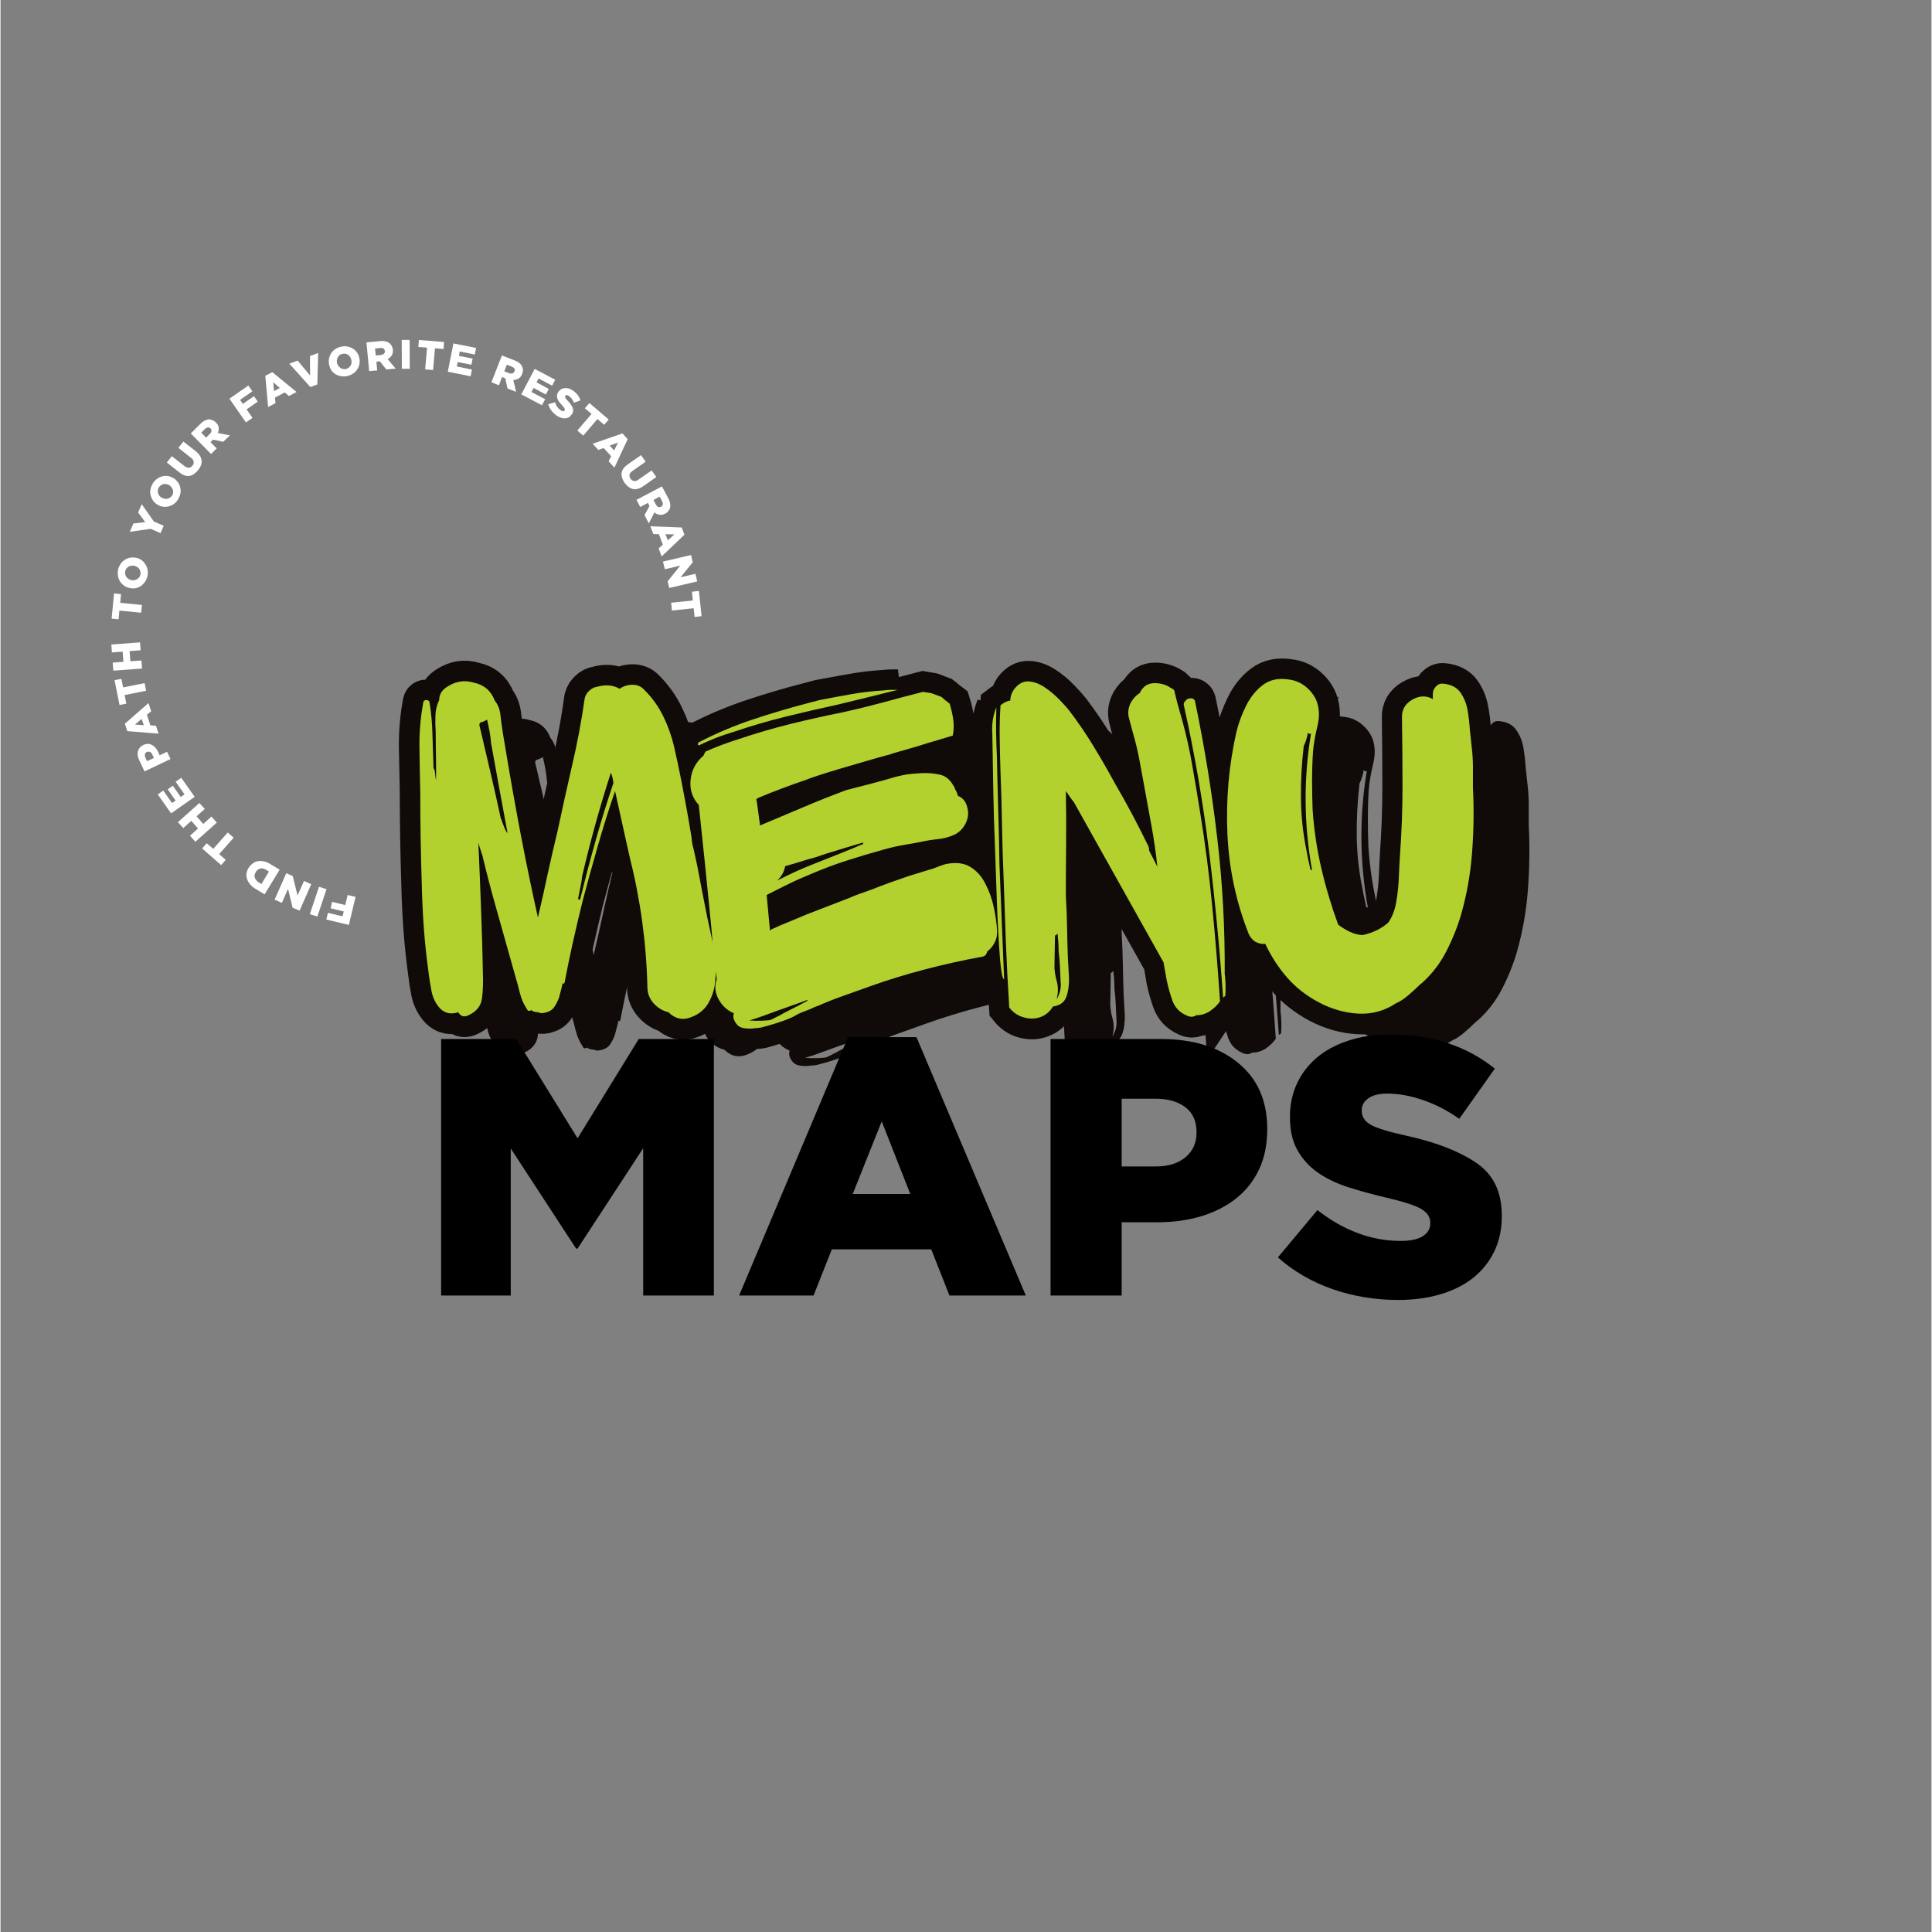 <svg xmlns="http://www.w3.org/2000/svg" xmlns:xlink="http://www.w3.org/1999/xlink" width="300" zoomAndPan="magnify" viewBox="0 0 224.88 225" height="300" preserveAspectRatio="xMidYMid meet" version="1.0"><rect x="0" y="0" width="224.88" height="225" fill="#808080" stroke="none"/><defs><g/></defs><g fill="#100a09" fill-opacity="1"><g transform="translate(53.1, 122.416)"><g><path d="M 36.641 -6.109 C 36.723 -5.266 36.711 -4.422 36.609 -3.578 C 36.516 -2.742 36.25 -1.953 35.812 -1.203 C 35.363 -0.441 34.672 0.102 33.734 0.438 C 32.797 0.781 31.945 0.578 31.188 -0.172 C 30.508 -0.336 29.93 -0.688 29.453 -1.219 C 28.973 -1.758 28.734 -2.391 28.734 -3.109 C 28.617 -8.223 27.922 -13.312 26.641 -18.375 C 26.359 -19.656 26.078 -20.922 25.797 -22.172 C 25.523 -23.43 25.25 -24.68 24.969 -25.922 C 24.25 -23.848 23.551 -21.625 22.875 -19.25 C 22.195 -16.875 21.641 -14.848 21.203 -13.172 C 20.797 -11.535 20.398 -9.859 20.016 -8.141 C 19.641 -6.422 19.332 -4.926 19.094 -3.656 C 19.062 -3.531 19.016 -3.477 18.953 -3.5 C 18.891 -3.52 18.859 -3.551 18.859 -3.594 C 18.816 -3.312 18.754 -3.031 18.672 -2.75 C 18.598 -2.469 18.52 -2.172 18.438 -1.859 C 18.281 -1.453 18.094 -1.086 17.875 -0.766 C 17.656 -0.453 17.305 -0.238 16.828 -0.125 C 16.461 -0.039 16.203 -0.055 16.047 -0.172 C 15.68 -0.172 15.398 -0.254 15.203 -0.422 C 14.961 -0.254 14.785 -0.312 14.672 -0.594 C 14.391 -1.031 14.176 -1.469 14.031 -1.906 C 13.895 -2.352 13.77 -2.816 13.656 -3.297 L 11.078 -12.453 C 10.797 -13.453 10.523 -14.445 10.266 -15.438 C 10.004 -16.438 9.754 -17.438 9.516 -18.438 C 9.441 -18.676 9.363 -18.914 9.281 -19.156 C 9.195 -19.395 9.117 -19.656 9.047 -19.938 C 9.16 -17.426 9.266 -14.867 9.359 -12.266 C 9.461 -9.672 9.535 -7.117 9.578 -4.609 C 9.617 -3.734 9.586 -2.828 9.484 -1.891 C 9.391 -0.953 8.863 -0.266 7.906 0.172 C 7.469 0.379 7.129 0.344 6.891 0.062 C 6.805 -0.02 6.742 -0.098 6.703 -0.172 C 5.867 0.098 5.172 -0.039 4.609 -0.594 C 4.086 -1.156 3.75 -1.832 3.594 -2.625 C 3.438 -3.426 3.316 -4.188 3.234 -4.906 C 2.992 -6.664 2.812 -8.395 2.688 -10.094 C 2.57 -11.789 2.492 -13.492 2.453 -15.203 C 2.336 -18.754 2.281 -22.305 2.281 -25.859 C 2.238 -27.578 2.207 -29.312 2.188 -31.062 C 2.164 -32.82 2.316 -34.562 2.641 -36.281 C 2.672 -36.445 2.785 -36.531 2.984 -36.531 C 3.191 -36.531 3.316 -36.445 3.359 -36.281 C 3.555 -35.082 3.672 -33.812 3.703 -32.469 C 3.742 -31.133 3.785 -29.832 3.828 -28.562 C 3.91 -28.562 3.973 -28.344 4.016 -27.906 C 4.055 -27.469 4.094 -27.25 4.125 -27.25 L 4.125 -28.625 C 4.125 -29.344 4.113 -30.051 4.094 -30.75 C 4.082 -31.445 4.078 -32.156 4.078 -32.875 C 4.035 -33.469 4.023 -34.082 4.047 -34.719 C 4.066 -35.363 4.211 -35.969 4.484 -36.531 C 4.484 -37.207 4.828 -37.742 5.516 -38.141 C 6.473 -38.734 7.469 -38.875 8.5 -38.562 C 9.695 -38.32 10.516 -37.625 10.953 -36.469 C 11.316 -36.031 11.535 -35.488 11.609 -34.844 C 11.691 -34.125 11.789 -33.395 11.906 -32.656 C 12.031 -31.914 12.156 -31.172 12.281 -30.422 C 12.789 -27.348 13.363 -24.133 14 -20.781 C 14.645 -17.426 15.305 -14.234 15.984 -11.203 C 16.379 -12.879 16.754 -14.551 17.109 -16.219 C 17.473 -17.895 17.859 -19.57 18.266 -21.25 C 18.816 -23.844 19.391 -26.426 19.984 -29 C 20.586 -31.582 21.07 -34.172 21.438 -36.766 C 21.52 -37.086 21.695 -37.375 21.969 -37.625 C 22.25 -37.883 22.551 -38.035 22.875 -38.078 C 23.875 -38.359 24.75 -38.281 25.5 -37.844 C 25.945 -38.156 26.445 -38.312 27 -38.312 C 27.562 -38.312 28.02 -38.113 28.375 -37.719 C 29.301 -36.801 30.039 -35.766 30.594 -34.609 C 31.156 -33.453 31.578 -32.254 31.859 -31.016 C 32.172 -29.66 32.457 -28.312 32.719 -26.969 C 32.977 -25.633 33.227 -24.289 33.469 -22.938 C 33.551 -22.414 33.641 -21.895 33.734 -21.375 C 33.836 -20.852 33.91 -20.332 33.953 -19.812 C 34.066 -19.375 34.172 -18.938 34.266 -18.5 C 34.367 -18.062 34.461 -17.625 34.547 -17.188 C 34.742 -16.188 34.93 -15.207 35.109 -14.25 C 35.297 -13.289 35.488 -12.312 35.688 -11.312 C 35.883 -10.438 36.07 -9.566 36.25 -8.703 C 36.438 -7.848 36.566 -6.984 36.641 -6.109 Z M 11.797 -22.391 C 11.91 -22.109 12.008 -21.859 12.094 -21.641 C 12.176 -21.422 12.297 -21.211 12.453 -21.016 C 12.172 -22.535 11.848 -24.281 11.484 -26.25 C 11.129 -28.227 10.812 -29.977 10.531 -31.5 C 10.5 -31.938 10.441 -32.383 10.359 -32.844 C 10.273 -33.301 10.176 -33.77 10.062 -34.25 C 9.82 -34.094 9.539 -33.973 9.219 -33.891 C 9.219 -33.805 9.195 -33.727 9.156 -33.656 C 9.594 -31.812 10.02 -29.988 10.438 -28.188 C 10.863 -26.395 11.273 -24.562 11.672 -22.688 C 11.754 -22.613 11.797 -22.516 11.797 -22.391 Z M 20.891 -13.297 C 21.453 -15.566 22.051 -17.836 22.688 -20.109 C 23.332 -22.391 24.031 -24.648 24.781 -26.891 C 24.75 -27.086 24.711 -27.285 24.672 -27.484 C 24.629 -27.68 24.566 -27.879 24.484 -28.078 C 23.848 -26.117 23.25 -24.129 22.688 -22.109 C 22.133 -20.098 21.617 -18.078 21.141 -16.047 C 21.098 -15.609 21.023 -15.16 20.922 -14.703 C 20.828 -14.242 20.738 -13.797 20.656 -13.359 C 20.695 -13.316 20.758 -13.297 20.844 -13.297 Z M 20.891 -13.297 "/></g></g></g><g fill="#100a09" fill-opacity="1"><g transform="translate(86.443, 122.416)"><g><path d="M 1.375 -31.609 C 3.375 -32.648 5.453 -33.531 7.609 -34.25 C 9.766 -34.969 11.922 -35.609 14.078 -36.172 L 15.453 -36.531 C 16.68 -36.77 17.914 -37 19.156 -37.219 C 20.395 -37.438 21.656 -37.582 22.938 -37.656 C 23.207 -37.695 23.473 -37.719 23.734 -37.719 C 23.992 -37.719 24.266 -37.719 24.547 -37.719 C 23.391 -37.438 22.211 -37.145 21.016 -36.844 C 19.816 -36.551 18.641 -36.266 17.484 -35.984 C 15.453 -35.547 13.426 -35.078 11.406 -34.578 C 9.383 -34.078 7.379 -33.488 5.391 -32.812 C 4.711 -32.613 4.039 -32.383 3.375 -32.125 C 2.719 -31.863 2.051 -31.57 1.375 -31.25 C 1.219 -31.332 1.219 -31.453 1.375 -31.609 Z M 34.969 -7.25 C 34.883 -6.883 34.688 -6.68 34.375 -6.641 C 32.176 -6.242 29.969 -5.754 27.75 -5.172 C 25.531 -4.598 23.363 -3.93 21.25 -3.172 C 20.258 -2.816 19.254 -2.457 18.234 -2.094 C 17.211 -1.738 16.203 -1.336 15.203 -0.891 L 15.141 -0.891 C 15.109 -0.859 15.051 -0.832 14.969 -0.812 C 14.883 -0.789 14.805 -0.758 14.734 -0.719 C 14.41 -0.562 14.078 -0.422 13.734 -0.297 C 13.398 -0.18 13.07 -0.039 12.75 0.125 L 12.688 0.172 C 12.445 0.336 12 0.539 11.344 0.781 C 10.688 1.02 10.066 1.219 9.484 1.375 C 8.91 1.531 8.625 1.609 8.625 1.609 C 8.625 1.609 8.551 1.617 8.406 1.641 C 8.27 1.66 8.141 1.672 8.016 1.672 C 7.547 1.754 7.07 1.754 6.594 1.672 C 6.113 1.598 5.754 1.301 5.516 0.781 C 5.391 0.539 5.367 0.258 5.453 -0.062 C 4.691 -0.375 4.098 -0.922 3.672 -1.703 C 3.254 -2.484 3.188 -3.254 3.469 -4.016 C 3.312 -5.047 3.18 -6.086 3.078 -7.141 C 2.984 -8.203 2.895 -9.254 2.812 -10.297 L 2.094 -17.484 L 1.375 -24.312 C 0.613 -25.145 0.297 -26.125 0.422 -27.25 C 0.535 -28.363 1.035 -29.301 1.922 -30.062 C 1.953 -30.133 1.988 -30.211 2.031 -30.297 C 2.07 -30.379 2.113 -30.457 2.156 -30.531 C 2.789 -30.812 3.426 -31.07 4.062 -31.312 C 4.707 -31.551 5.348 -31.77 5.984 -31.969 C 7.984 -32.645 9.988 -33.234 12 -33.734 C 14.02 -34.234 16.047 -34.688 18.078 -35.094 C 19.68 -35.445 21.258 -35.832 22.812 -36.25 C 24.363 -36.676 25.922 -37.086 27.484 -37.484 C 27.68 -37.441 27.891 -37.41 28.109 -37.391 C 28.328 -37.367 28.52 -37.32 28.688 -37.25 L 29.641 -36.891 C 29.797 -36.766 29.953 -36.629 30.109 -36.484 C 30.273 -36.348 30.438 -36.223 30.594 -36.109 C 30.789 -35.461 30.93 -34.832 31.016 -34.219 C 31.098 -33.602 31.078 -32.992 30.953 -32.391 L 27.969 -31.5 C 27.32 -31.289 26.648 -31.086 25.953 -30.891 C 25.254 -30.691 24.566 -30.492 23.891 -30.297 C 23.734 -30.211 23.613 -30.172 23.531 -30.172 C 22.77 -29.973 21.879 -29.723 20.859 -29.422 C 19.848 -29.129 18.832 -28.832 17.812 -28.531 C 16.789 -28.227 15.922 -27.957 15.203 -27.719 C 14.484 -27.477 14.047 -27.32 13.891 -27.25 C 12.93 -26.926 11.973 -26.582 11.016 -26.219 C 10.055 -25.863 9.117 -25.488 8.203 -25.094 L 8.078 -24.969 C 8.117 -24.77 8.172 -24.441 8.234 -23.984 C 8.297 -23.523 8.352 -23.094 8.406 -22.688 C 8.469 -22.289 8.5 -22.035 8.5 -21.922 C 10.176 -22.629 11.844 -23.332 13.5 -24.031 C 15.156 -24.738 16.844 -25.41 18.562 -26.047 C 19.52 -26.285 20.488 -26.535 21.469 -26.797 C 22.445 -27.055 23.414 -27.328 24.375 -27.609 L 25.141 -27.781 C 25.504 -27.863 25.852 -27.914 26.188 -27.938 C 26.531 -27.957 26.883 -27.984 27.25 -28.016 C 28 -28.055 28.711 -28.004 29.391 -27.859 C 30.078 -27.723 30.617 -27.297 31.016 -26.578 C 31.098 -26.504 31.145 -26.426 31.156 -26.344 C 31.176 -26.258 31.207 -26.18 31.25 -26.109 C 31.332 -25.984 31.395 -25.859 31.438 -25.734 C 31.477 -25.617 31.516 -25.504 31.547 -25.391 C 31.586 -25.348 31.629 -25.328 31.672 -25.328 C 32.234 -25.047 32.57 -24.547 32.688 -23.828 C 32.812 -23.266 32.723 -22.691 32.422 -22.109 C 32.117 -21.535 31.691 -21.113 31.141 -20.844 C 30.492 -20.562 29.844 -20.391 29.188 -20.328 C 28.531 -20.266 27.863 -20.156 27.188 -20 C 26.469 -19.875 25.738 -19.742 25 -19.609 C 24.258 -19.473 23.531 -19.301 22.812 -19.094 C 21.375 -18.695 19.945 -18.27 18.531 -17.812 C 17.113 -17.352 15.707 -16.82 14.312 -16.219 C 13.438 -15.863 12.586 -15.484 11.766 -15.078 C 10.941 -14.68 10.113 -14.266 9.281 -13.828 L 9.641 -9.938 C 9.641 -9.895 9.641 -9.863 9.641 -9.844 C 9.641 -9.82 9.641 -9.773 9.641 -9.703 L 9.812 -9.812 C 10.5 -10.133 11.172 -10.426 11.828 -10.688 C 12.484 -10.945 13.129 -11.219 13.766 -11.5 L 18.859 -13.469 C 19.297 -13.664 19.742 -13.844 20.203 -14 C 20.66 -14.164 21.113 -14.328 21.562 -14.484 C 22.27 -14.766 22.984 -15.035 23.703 -15.297 C 24.422 -15.555 25.141 -15.805 25.859 -16.047 L 28.203 -16.766 C 28.523 -16.848 28.844 -16.957 29.156 -17.094 C 29.477 -17.227 29.797 -17.336 30.109 -17.422 C 31.273 -17.66 32.223 -17.562 32.953 -17.125 C 33.691 -16.688 34.281 -16.047 34.719 -15.203 C 35.164 -14.367 35.5 -13.453 35.719 -12.453 C 35.938 -11.453 36.066 -10.535 36.109 -9.703 C 36.148 -9.18 36.055 -8.707 35.828 -8.281 C 35.609 -7.863 35.32 -7.52 34.969 -7.25 Z M 20.484 -19.938 C 19.555 -19.656 18.625 -19.375 17.688 -19.094 C 16.75 -18.82 15.82 -18.523 14.906 -18.203 C 14.312 -18.047 13.723 -17.875 13.141 -17.688 C 12.566 -17.508 12 -17.344 11.438 -17.188 C 11.312 -16.508 10.992 -15.945 10.484 -15.5 C 11.953 -16.258 13.453 -16.938 14.984 -17.531 C 16.523 -18.133 18.035 -18.738 19.516 -19.344 C 19.836 -19.5 20.176 -19.641 20.531 -19.766 Z M 7.25 0.781 C 7.688 0.82 8.18 0.832 8.734 0.812 C 9.297 0.789 9.617 0.758 9.703 0.719 C 9.773 0.719 9.832 0.695 9.875 0.656 C 10.113 0.539 10.352 0.422 10.594 0.297 C 10.832 0.18 11.051 0.062 11.25 -0.062 C 11.727 -0.301 12.195 -0.539 12.656 -0.781 C 13.125 -1.02 13.578 -1.258 14.016 -1.5 L 14.016 -1.609 C 13.492 -1.41 12.953 -1.211 12.391 -1.016 C 11.836 -0.816 11.281 -0.617 10.719 -0.422 C 10.156 -0.223 9.582 -0.016 9 0.203 C 8.426 0.422 7.844 0.613 7.25 0.781 Z M 7.25 0.781 "/></g></g></g><g fill="#100a09" fill-opacity="1"><g transform="translate(119.786, 122.416)"><g><path d="M 25.984 0.172 C 25.629 0.41 25.227 0.41 24.781 0.172 C 23.988 -0.18 23.453 -0.766 23.172 -1.578 C 22.891 -2.398 22.672 -3.191 22.516 -3.953 L 22.156 -5.984 L 11.734 -24.609 C 11.578 -24.805 11.414 -25.023 11.25 -25.266 C 11.094 -25.504 10.938 -25.723 10.781 -25.922 C 10.82 -23.891 10.832 -21.852 10.812 -19.812 C 10.789 -17.781 10.781 -15.75 10.781 -13.719 C 10.852 -12.52 10.898 -11.32 10.922 -10.125 C 10.941 -8.926 10.973 -7.727 11.016 -6.531 C 11.055 -5.926 11.098 -5.191 11.141 -4.328 C 11.18 -3.473 11.086 -2.707 10.859 -2.031 C 10.641 -1.352 10.113 -0.957 9.281 -0.844 C 8.914 -0.238 8.426 0.172 7.812 0.391 C 7.195 0.609 6.551 0.617 5.875 0.422 C 5.227 0.254 4.664 -0.125 4.188 -0.719 C 4.031 -3.227 3.898 -5.738 3.797 -8.25 C 3.703 -10.77 3.613 -13.289 3.531 -15.812 C 3.445 -17.844 3.383 -19.883 3.344 -21.938 C 3.312 -24 3.254 -26.047 3.172 -28.078 C 3.129 -29.398 3.098 -30.719 3.078 -32.031 C 3.055 -33.352 3.086 -34.648 3.172 -35.922 C 3.566 -36.242 3.945 -36.426 4.312 -36.469 C 4.312 -36.945 4.473 -37.406 4.797 -37.844 C 5.273 -38.438 5.812 -38.723 6.406 -38.703 C 7.008 -38.68 7.629 -38.461 8.266 -38.047 C 8.898 -37.629 9.477 -37.148 10 -36.609 C 10.52 -36.078 10.922 -35.629 11.203 -35.266 C 12.234 -33.91 13.176 -32.523 14.031 -31.109 C 14.895 -29.691 15.727 -28.242 16.531 -26.766 C 17.207 -25.609 17.863 -24.43 18.5 -23.234 C 19.133 -22.035 19.754 -20.816 20.359 -19.578 C 20.441 -19.422 20.484 -19.223 20.484 -18.984 L 21.438 -17.125 C 21.281 -18.645 21.062 -20.18 20.781 -21.734 C 20.5 -23.285 20.219 -24.82 19.938 -26.344 C 19.738 -27.426 19.539 -28.504 19.344 -29.578 C 19.145 -30.648 18.883 -31.727 18.562 -32.812 C 18.406 -33.375 18.254 -33.941 18.109 -34.516 C 17.973 -35.098 18.062 -35.688 18.375 -36.281 C 18.656 -36.758 19 -37.117 19.406 -37.359 C 19.406 -37.398 19.41 -37.422 19.422 -37.422 C 19.441 -37.422 19.453 -37.441 19.453 -37.484 C 19.816 -38.16 20.367 -38.5 21.109 -38.5 C 21.848 -38.5 22.473 -38.316 22.984 -37.953 C 23.109 -37.922 23.25 -37.82 23.406 -37.656 C 23.531 -37.102 23.672 -36.535 23.828 -35.953 C 23.984 -35.379 24.145 -34.812 24.312 -34.25 C 24.789 -32.531 25.188 -30.758 25.5 -28.938 C 25.82 -27.125 26.125 -25.32 26.406 -23.531 C 27 -19.895 27.473 -16.223 27.828 -12.516 C 28.191 -8.805 28.492 -5.113 28.734 -1.438 C 28.422 -1 28.023 -0.617 27.547 -0.297 C 27.066 0.016 26.547 0.172 25.984 0.172 Z M 29.344 -2.031 C 29.258 -2.031 29.176 -1.973 29.094 -1.859 C 28.695 -7.566 28.148 -13.266 27.453 -18.953 C 26.754 -24.641 25.785 -30.258 24.547 -35.812 C 24.461 -36.051 24.523 -36.27 24.734 -36.469 C 24.891 -36.664 25.109 -36.754 25.391 -36.734 C 25.672 -36.711 25.828 -36.539 25.859 -36.219 C 26.941 -31.031 27.789 -25.789 28.406 -20.5 C 29.031 -15.219 29.32 -9.922 29.281 -4.609 C 29.32 -4.41 29.352 -4.039 29.375 -3.5 C 29.395 -2.957 29.383 -2.469 29.344 -2.031 Z M 3.109 -6.406 C 2.953 -8.52 2.832 -10.723 2.75 -13.016 C 2.676 -15.316 2.598 -17.547 2.516 -19.703 C 2.43 -21.816 2.367 -23.953 2.328 -26.109 C 2.297 -28.266 2.258 -30.422 2.219 -32.578 C 2.176 -33.086 2.191 -33.613 2.266 -34.156 C 2.348 -34.695 2.488 -35.207 2.688 -35.688 C 2.656 -34.727 2.645 -33.77 2.656 -32.812 C 2.676 -31.852 2.707 -30.895 2.75 -29.938 C 2.789 -27.863 2.844 -25.785 2.906 -23.703 C 2.969 -21.629 3.016 -19.535 3.047 -17.422 L 3.594 -3.953 C 3.594 -3.953 3.539 -4.039 3.438 -4.219 C 3.344 -4.395 3.234 -5.125 3.109 -6.406 Z M 9.812 -9.344 L 9.641 -9.156 C 9.641 -9.156 9.629 -9.156 9.609 -9.156 C 9.586 -9.156 9.555 -9.133 9.516 -9.094 L 9.453 -5.516 C 9.453 -5.035 9.539 -4.461 9.719 -3.797 C 9.906 -3.141 9.898 -2.43 9.703 -1.672 C 10.098 -2.348 10.254 -3.031 10.172 -3.719 C 10.141 -4.27 10.113 -4.844 10.094 -5.438 C 10.07 -6.039 10.02 -6.645 9.938 -7.25 C 9.938 -7.602 9.926 -7.945 9.906 -8.281 C 9.883 -8.625 9.852 -8.977 9.812 -9.344 Z M 9.812 -9.344 "/></g></g></g><g fill="#100a09" fill-opacity="1"><g transform="translate(147.742, 122.416)"><g><path d="M 28.859 -11.562 C 28.422 -10.082 27.844 -8.645 27.125 -7.25 C 26.406 -5.852 25.469 -4.633 24.312 -3.594 C 24.188 -3.508 24.047 -3.391 23.891 -3.234 C 23.609 -2.953 23.227 -2.602 22.75 -2.188 C 22.27 -1.77 21.77 -1.441 21.25 -1.203 C 19.895 -0.316 18.422 0.078 16.828 -0.016 C 15.234 -0.117 13.707 -0.562 12.25 -1.344 C 10.789 -2.125 9.562 -3.094 8.562 -4.25 C 7.562 -5.406 6.723 -6.703 6.047 -8.141 C 5.691 -8.098 5.332 -8.164 4.969 -8.344 C 4.613 -8.531 4.332 -8.844 4.125 -9.281 C 2.656 -12.988 1.828 -16.867 1.641 -20.922 C 1.461 -24.973 1.812 -28.938 2.688 -32.812 C 2.926 -33.812 3.297 -34.816 3.797 -35.828 C 4.297 -36.848 4.953 -37.664 5.766 -38.281 C 6.586 -38.906 7.598 -39.117 8.797 -38.922 C 9.516 -38.836 10.16 -38.566 10.734 -38.109 C 11.316 -37.648 11.75 -37.082 12.031 -36.406 C 12.352 -35.531 12.383 -34.562 12.125 -33.5 C 11.863 -32.438 11.691 -31.445 11.609 -30.531 C 11.535 -29.414 11.5 -28.289 11.5 -27.156 C 11.5 -26.02 11.52 -24.891 11.562 -23.766 C 11.719 -21.453 12.055 -19.176 12.578 -16.938 C 13.098 -14.707 13.754 -12.516 14.547 -10.359 C 14.984 -10.035 15.43 -9.766 15.891 -9.547 C 16.348 -9.328 16.836 -9.195 17.359 -9.156 C 18.516 -9.395 19.516 -9.875 20.359 -10.594 C 20.836 -11.27 21.156 -12.098 21.312 -13.078 C 21.477 -14.055 21.578 -15.023 21.609 -15.984 C 21.648 -16.941 21.691 -17.758 21.734 -18.438 C 21.93 -21.113 22.031 -23.785 22.031 -26.453 C 22.031 -29.129 22.008 -31.805 21.969 -34.484 C 21.938 -35.398 22.336 -36.098 23.172 -36.578 C 24.004 -37.055 24.801 -37.078 25.562 -36.641 L 25.562 -37.25 C 25.562 -37.562 25.68 -37.848 25.922 -38.109 C 26.16 -38.367 26.441 -38.477 26.766 -38.438 C 27.68 -38.352 28.348 -38.016 28.766 -37.422 C 29.191 -36.828 29.473 -36.141 29.609 -35.359 C 29.742 -34.578 29.832 -33.805 29.875 -33.047 C 29.957 -32.328 30.035 -31.609 30.109 -30.891 C 30.191 -30.172 30.234 -29.453 30.234 -28.734 L 30.234 -26.344 C 30.359 -23.863 30.328 -21.375 30.141 -18.875 C 29.961 -16.383 29.535 -13.945 28.859 -11.562 Z M 11.375 -32.625 C 11.219 -32.551 11.098 -32.594 11.016 -32.75 C 10.973 -32.469 10.91 -32.195 10.828 -31.938 C 10.754 -31.676 10.656 -31.426 10.531 -31.188 C 10.289 -29.156 10.18 -27.117 10.203 -25.078 C 10.223 -23.047 10.438 -21.035 10.844 -19.047 C 10.914 -18.641 10.992 -18.242 11.078 -17.859 C 11.16 -17.484 11.238 -17.117 11.312 -16.766 C 11.395 -16.766 11.457 -16.742 11.5 -16.703 C 10.539 -22.055 10.5 -27.363 11.375 -32.625 Z M 11.375 -32.625 "/></g></g></g><path stroke-linecap="butt" transform="matrix(0.58, 0, 0, 0.58, 21.201, 58.341)" fill="none" stroke-linejoin="miter" d="M 107.015 92.462 C 107.15 93.911 107.123 95.352 106.941 96.801 C 106.773 98.243 106.308 99.624 105.553 100.931 C 104.798 102.245 103.613 103.195 101.996 103.781 C 100.385 104.367 98.923 104.01 97.61 102.696 C 96.437 102.413 95.433 101.807 94.611 100.884 C 93.789 99.961 93.378 98.876 93.378 97.63 C 93.176 88.824 91.97 80.052 89.767 71.313 C 89.282 69.09 88.797 66.9 88.305 64.731 C 87.84 62.561 87.355 60.412 86.87 58.276 C 85.63 61.861 84.418 65.701 83.239 69.797 C 82.08 73.9 81.123 77.397 80.368 80.287 C 79.681 83.11 79.007 86.001 78.347 88.959 C 77.694 91.916 77.168 94.497 76.764 96.7 C 76.697 96.902 76.602 96.983 76.488 96.949 C 76.387 96.915 76.333 96.868 76.333 96.801 C 76.265 97.286 76.164 97.771 76.03 98.263 C 75.895 98.728 75.76 99.247 75.625 99.799 C 75.342 100.486 75.005 101.106 74.621 101.665 C 74.251 102.218 73.651 102.595 72.829 102.797 C 72.209 102.932 71.765 102.898 71.495 102.696 C 70.869 102.696 70.384 102.555 70.033 102.272 C 69.629 102.555 69.326 102.454 69.124 101.969 C 68.639 101.207 68.268 100.453 68.012 99.698 C 67.776 98.943 67.561 98.148 67.358 97.326 L 62.918 81.52 C 62.433 79.809 61.962 78.091 61.51 76.38 C 61.072 74.648 60.641 72.917 60.223 71.185 C 60.089 70.781 59.954 70.377 59.819 69.972 C 59.684 69.555 59.543 69.103 59.395 68.611 C 59.61 72.95 59.806 77.363 59.974 81.851 C 60.143 86.317 60.257 90.724 60.325 95.056 C 60.392 96.572 60.345 98.135 60.176 99.745 C 60.008 101.362 59.098 102.548 57.454 103.303 C 56.693 103.653 56.107 103.586 55.689 103.1 C 55.554 102.966 55.453 102.831 55.386 102.696 C 53.937 103.168 52.731 102.925 51.754 101.969 C 50.865 101.005 50.272 99.84 49.989 98.465 C 49.72 97.084 49.518 95.77 49.383 94.53 C 48.979 91.505 48.669 88.527 48.453 85.603 C 48.251 82.679 48.116 79.742 48.049 76.784 C 47.847 70.646 47.746 64.522 47.746 58.404 C 47.678 55.426 47.618 52.428 47.571 49.403 C 47.537 46.378 47.793 43.386 48.352 40.429 C 48.419 40.146 48.622 39.998 48.958 39.998 C 49.309 39.998 49.518 40.146 49.585 40.429 C 49.935 42.497 50.151 44.68 50.218 46.984 C 50.286 49.288 50.353 51.539 50.42 53.742 C 50.555 53.742 50.65 54.119 50.717 54.874 C 50.805 55.628 50.879 56.006 50.946 56.006 L 50.946 53.641 C 50.946 52.394 50.933 51.175 50.899 49.982 C 50.865 48.776 50.845 47.543 50.845 46.304 C 50.764 45.28 50.737 44.222 50.771 43.124 C 50.818 42.019 51.081 40.974 51.552 39.998 C 51.552 38.839 52.139 37.916 53.318 37.228 C 54.962 36.184 56.686 35.942 58.485 36.494 C 60.554 36.918 61.962 38.124 62.723 40.126 C 63.323 40.88 63.7 41.81 63.855 42.901 C 63.99 44.141 64.158 45.401 64.36 46.681 C 64.562 47.941 64.771 49.228 64.987 50.535 C 65.883 55.851 66.873 61.396 67.965 67.176 C 69.07 72.957 70.215 78.462 71.394 83.69 C 72.081 80.8 72.728 77.909 73.335 75.019 C 73.954 72.128 74.608 69.238 75.302 66.348 C 76.272 61.874 77.276 57.421 78.3 52.981 C 79.344 48.527 80.166 44.067 80.773 39.6 C 80.921 39.041 81.231 38.549 81.702 38.111 C 82.188 37.653 82.713 37.397 83.266 37.329 C 84.984 36.838 86.493 36.972 87.807 37.734 C 88.561 37.195 89.417 36.925 90.374 36.925 C 91.35 36.925 92.146 37.269 92.772 37.956 C 94.349 39.539 95.622 41.325 96.579 43.326 C 97.535 45.313 98.256 47.368 98.748 49.504 C 99.301 51.855 99.793 54.187 100.23 56.491 C 100.689 58.788 101.12 61.113 101.544 63.444 C 101.679 64.333 101.827 65.236 101.996 66.146 C 102.164 67.035 102.285 67.924 102.353 68.814 C 102.568 69.575 102.764 70.33 102.932 71.084 C 103.101 71.839 103.249 72.6 103.384 73.355 C 103.734 75.086 104.064 76.771 104.367 78.421 C 104.684 80.065 105.014 81.756 105.351 83.488 C 105.701 84.997 106.031 86.493 106.335 87.975 C 106.651 89.457 106.88 90.953 107.015 92.462 Z M 64.158 64.38 C 64.36 64.865 64.529 65.303 64.663 65.687 C 64.812 66.058 65.021 66.415 65.29 66.745 C 64.805 64.145 64.252 61.133 63.626 57.724 C 63.02 54.308 62.474 51.303 61.989 48.696 C 61.921 47.927 61.813 47.146 61.659 46.351 C 61.524 45.563 61.355 44.754 61.16 43.932 C 60.756 44.202 60.277 44.411 59.718 44.565 C 59.718 44.7 59.684 44.835 59.617 44.97 C 60.378 48.13 61.113 51.263 61.84 54.368 C 62.561 57.461 63.269 60.628 63.956 63.875 C 64.091 64.01 64.158 64.178 64.158 64.38 Z M 79.863 80.085 C 80.82 76.151 81.844 72.229 82.935 68.308 C 84.047 64.38 85.26 60.486 86.567 56.639 C 86.5 56.289 86.425 55.938 86.345 55.608 C 86.277 55.251 86.176 54.907 86.041 54.571 C 84.95 57.953 83.912 61.375 82.935 64.859 C 81.979 68.322 81.089 71.805 80.267 75.322 C 80.2 76.077 80.072 76.858 79.89 77.667 C 79.722 78.455 79.567 79.23 79.432 79.984 C 79.499 80.052 79.6 80.085 79.735 80.085 Z M 103.693 48.473 C 107.136 46.688 110.714 45.179 114.433 43.932 C 118.145 42.692 121.871 41.588 125.597 40.631 L 127.969 39.998 C 130.104 39.6 132.24 39.209 134.369 38.839 C 136.505 38.455 138.674 38.192 140.877 38.057 C 141.349 37.99 141.807 37.956 142.265 37.956 C 142.717 37.956 143.182 37.956 143.647 37.956 C 141.666 38.428 139.638 38.926 137.576 39.445 C 135.508 39.964 133.473 40.462 131.472 40.934 C 127.962 41.689 124.465 42.504 120.989 43.38 C 117.505 44.235 114.056 45.246 110.626 46.405 C 109.447 46.755 108.288 47.159 107.143 47.611 C 106.018 48.049 104.866 48.547 103.693 49.1 C 103.424 48.965 103.424 48.756 103.693 48.473 Z M 161.622 90.495 C 161.487 91.115 161.144 91.465 160.591 91.532 C 156.812 92.219 153.005 93.068 149.171 94.079 C 145.358 95.069 141.625 96.222 137.98 97.529 C 136.262 98.148 134.524 98.775 132.759 99.395 C 131.014 100.015 129.269 100.709 127.537 101.463 L 127.436 101.463 C 127.376 101.531 127.275 101.578 127.14 101.611 C 127.005 101.645 126.87 101.699 126.736 101.766 C 126.176 102.036 125.61 102.278 125.018 102.494 C 124.431 102.696 123.859 102.932 123.306 103.202 L 123.205 103.303 C 122.801 103.586 122.026 103.936 120.887 104.333 C 119.756 104.758 118.691 105.101 117.68 105.371 C 116.69 105.654 116.198 105.795 116.198 105.795 C 116.198 105.795 116.07 105.816 115.821 105.849 C 115.585 105.883 115.363 105.897 115.161 105.897 C 114.339 106.031 113.51 106.025 112.668 105.876 C 111.846 105.742 111.233 105.229 110.828 104.333 C 110.626 103.936 110.593 103.451 110.727 102.898 C 109.414 102.346 108.396 101.396 107.675 100.048 C 106.954 98.708 106.833 97.387 107.325 96.094 C 107.035 94.295 106.806 92.489 106.644 90.67 C 106.476 88.837 106.321 87.025 106.186 85.226 L 104.926 72.849 L 103.693 61.079 C 102.38 59.63 101.834 57.939 102.056 56.006 C 102.252 54.092 103.114 52.482 104.623 51.168 C 104.691 51.033 104.758 50.899 104.825 50.764 C 104.893 50.616 104.96 50.468 105.028 50.339 C 106.139 49.848 107.237 49.403 108.329 48.999 C 109.441 48.581 110.545 48.204 111.657 47.867 C 115.087 46.688 118.543 45.67 122.019 44.815 C 125.496 43.959 128.993 43.184 132.51 42.497 C 135.265 41.877 137.98 41.204 140.648 40.483 C 143.337 39.755 146.025 39.048 148.72 38.36 C 149.07 38.428 149.434 38.482 149.798 38.515 C 150.189 38.549 150.512 38.63 150.782 38.765 L 152.446 39.398 C 152.715 39.6 152.985 39.822 153.254 40.078 C 153.537 40.314 153.82 40.53 154.09 40.732 C 154.44 41.844 154.683 42.935 154.817 44.006 C 154.952 45.071 154.918 46.108 154.716 47.132 L 149.549 48.696 C 148.437 49.032 147.278 49.376 146.072 49.733 C 144.88 50.07 143.694 50.407 142.515 50.737 C 142.245 50.892 142.043 50.966 141.908 50.966 C 140.601 51.303 139.058 51.734 137.3 52.253 C 135.548 52.772 133.79 53.297 132.024 53.816 C 130.279 54.321 128.784 54.779 127.537 55.204 C 126.311 55.608 125.557 55.871 125.274 56.006 C 123.623 56.565 121.972 57.151 120.308 57.771 C 118.657 58.397 117.047 59.051 115.464 59.738 L 115.262 59.94 C 115.329 60.277 115.417 60.85 115.518 61.658 C 115.619 62.447 115.72 63.188 115.821 63.875 C 115.935 64.562 115.996 65.007 115.996 65.209 C 118.886 63.969 121.757 62.75 124.613 61.557 C 127.47 60.345 130.381 59.186 133.338 58.074 C 134.989 57.67 136.646 57.245 138.331 56.787 C 140.029 56.336 141.699 55.871 143.35 55.406 L 144.684 55.076 C 145.304 54.941 145.91 54.86 146.497 54.827 C 147.089 54.793 147.689 54.739 148.316 54.672 C 149.623 54.604 150.862 54.699 152.021 54.948 C 153.194 55.184 154.13 55.918 154.817 57.144 C 154.952 57.293 155.033 57.434 155.067 57.569 C 155.1 57.704 155.154 57.838 155.222 57.973 C 155.356 58.175 155.457 58.384 155.525 58.606 C 155.592 58.808 155.666 59.011 155.747 59.213 C 155.814 59.28 155.882 59.314 155.949 59.314 C 156.913 59.799 157.492 60.661 157.694 61.908 C 157.91 62.864 157.762 63.848 157.236 64.859 C 156.717 65.849 155.976 66.59 155.019 67.075 C 153.908 67.547 152.783 67.843 151.644 67.958 C 150.512 68.059 149.373 68.241 148.215 68.51 C 146.968 68.713 145.708 68.942 144.428 69.191 C 143.155 69.427 141.902 69.716 140.675 70.053 C 138.189 70.74 135.717 71.488 133.264 72.297 C 130.825 73.085 128.406 73.995 126.001 75.019 C 124.492 75.639 123.03 76.292 121.615 76.986 C 120.207 77.673 118.779 78.394 117.33 79.149 L 117.936 85.859 C 117.936 85.927 117.936 85.974 117.936 86.008 C 117.936 86.041 117.936 86.129 117.936 86.264 L 118.26 86.061 C 119.425 85.502 120.571 85.01 121.716 84.572 C 122.862 84.121 123.98 83.656 125.071 83.185 L 133.844 79.755 C 134.598 79.418 135.373 79.115 136.161 78.846 C 136.97 78.563 137.751 78.286 138.506 78.017 C 139.732 77.532 140.972 77.067 142.211 76.629 C 143.458 76.178 144.691 75.74 145.917 75.322 L 149.953 74.082 C 150.505 73.948 151.065 73.766 151.617 73.53 C 152.169 73.281 152.715 73.085 153.254 72.95 C 155.255 72.533 156.892 72.708 158.173 73.476 C 159.446 74.237 160.463 75.335 161.218 76.784 C 161.979 78.226 162.538 79.809 162.909 81.52 C 163.3 83.238 163.522 84.815 163.589 86.264 C 163.657 87.166 163.495 87.982 163.111 88.709 C 162.741 89.43 162.249 90.023 161.622 90.495 Z M 136.64 68.611 C 135.063 69.103 133.46 69.588 131.829 70.073 C 130.212 70.545 128.615 71.057 127.039 71.616 C 125.994 71.886 124.977 72.176 123.987 72.499 C 122.996 72.795 122.013 73.085 121.036 73.355 C 120.834 74.527 120.288 75.497 119.398 76.252 C 121.939 74.945 124.532 73.772 127.187 72.748 C 129.842 71.704 132.442 70.673 134.975 69.649 C 135.535 69.38 136.121 69.137 136.741 68.915 Z M 113.827 104.333 C 114.581 104.401 115.437 104.421 116.4 104.387 C 117.357 104.354 117.91 104.3 118.064 104.232 C 118.192 104.232 118.294 104.199 118.361 104.131 C 118.765 103.936 119.176 103.72 119.601 103.505 C 120.018 103.303 120.396 103.1 120.733 102.898 C 121.554 102.481 122.363 102.07 123.151 101.665 C 123.946 101.241 124.714 100.83 125.476 100.426 L 125.476 100.203 C 124.58 100.554 123.657 100.911 122.7 101.261 C 121.743 101.598 120.773 101.935 119.803 102.272 C 118.846 102.622 117.862 102.986 116.852 103.35 C 115.861 103.741 114.851 104.064 113.827 104.333 Z M 203.657 103.303 C 203.03 103.72 202.343 103.72 201.589 103.303 C 200.207 102.683 199.278 101.665 198.793 100.251 C 198.301 98.842 197.923 97.488 197.654 96.195 L 197.048 92.664 L 179.072 60.574 C 178.789 60.217 178.513 59.839 178.243 59.435 C 177.974 59.017 177.698 58.633 177.408 58.276 C 177.475 61.793 177.496 65.303 177.462 68.814 C 177.428 72.331 177.408 75.841 177.408 79.351 C 177.543 81.419 177.63 83.488 177.664 85.556 C 177.711 87.625 177.772 89.686 177.839 91.755 C 177.907 92.779 177.974 94.032 178.041 95.514 C 178.109 96.99 177.947 98.317 177.563 99.496 C 177.192 100.655 176.283 101.342 174.841 101.564 C 174.221 102.588 173.372 103.282 172.294 103.653 C 171.236 104.044 170.118 104.064 168.939 103.734 C 167.847 103.444 166.891 102.791 166.069 101.766 C 165.779 97.428 165.557 93.095 165.388 88.756 C 165.22 84.418 165.065 80.085 164.93 75.746 C 164.782 72.236 164.674 68.706 164.607 65.162 C 164.539 61.611 164.438 58.088 164.304 54.571 C 164.236 52.3 164.182 50.036 164.149 47.766 C 164.115 45.482 164.169 43.238 164.304 41.035 C 164.991 40.496 165.644 40.193 166.271 40.126 C 166.271 39.283 166.547 38.488 167.1 37.734 C 167.922 36.703 168.851 36.211 169.875 36.245 C 170.913 36.278 171.984 36.656 173.076 37.377 C 174.187 38.104 175.185 38.933 176.074 39.876 C 176.963 40.799 177.657 41.561 178.142 42.167 C 179.921 44.518 181.551 46.924 183.034 49.376 C 184.529 51.815 185.958 54.301 187.319 56.841 C 188.498 58.842 189.63 60.877 190.721 62.939 C 191.833 65.007 192.904 67.109 193.948 69.245 C 194.083 69.514 194.151 69.858 194.151 70.276 L 195.788 73.476 C 195.518 70.855 195.141 68.2 194.656 65.512 C 194.184 62.824 193.706 60.176 193.221 57.569 C 192.864 55.709 192.52 53.85 192.183 51.997 C 191.846 50.137 191.402 48.271 190.849 46.405 C 190.559 45.448 190.303 44.471 190.068 43.481 C 189.832 42.47 189.98 41.453 190.519 40.429 C 191.011 39.607 191.597 38.98 192.284 38.562 C 192.284 38.495 192.304 38.461 192.338 38.461 C 192.372 38.461 192.385 38.428 192.385 38.36 C 193.005 37.188 193.955 36.595 195.235 36.595 C 196.509 36.595 197.593 36.905 198.489 37.532 C 198.692 37.599 198.934 37.774 199.217 38.057 C 199.419 39.014 199.655 39.998 199.924 41.008 C 200.207 41.999 200.484 42.975 200.753 43.932 C 201.582 46.89 202.269 49.942 202.822 53.082 C 203.381 56.208 203.893 59.321 204.358 62.413 C 205.402 68.679 206.237 75.019 206.857 81.419 C 207.477 87.827 207.989 94.194 208.393 100.527 C 207.841 101.288 207.154 101.942 206.325 102.494 C 205.503 103.033 204.614 103.303 203.657 103.303 Z M 209.431 99.496 C 209.296 99.496 209.162 99.597 209.027 99.799 C 208.333 89.949 207.383 80.126 206.177 70.33 C 204.964 60.513 203.293 50.825 201.157 41.264 C 201.023 40.84 201.131 40.462 201.488 40.126 C 201.757 39.775 202.128 39.613 202.599 39.647 C 203.084 39.681 203.361 39.977 203.428 40.53 C 205.294 49.47 206.756 58.505 207.814 67.628 C 208.892 76.757 209.397 85.9 209.33 95.056 C 209.397 95.393 209.445 96.033 209.478 96.976 C 209.512 97.899 209.498 98.741 209.431 99.496 Z M 164.203 91.957 C 163.933 88.312 163.724 84.512 163.569 80.564 C 163.434 76.595 163.3 72.748 163.165 69.016 C 163.03 65.371 162.929 61.692 162.862 57.973 C 162.801 54.261 162.734 50.548 162.666 46.829 C 162.579 45.94 162.606 45.037 162.741 44.107 C 162.889 43.171 163.131 42.288 163.468 41.46 C 163.401 43.11 163.387 44.768 163.421 46.432 C 163.455 48.076 163.502 49.72 163.569 51.37 C 163.657 54.948 163.744 58.532 163.845 62.11 C 163.947 65.687 164.034 69.305 164.101 72.95 L 165.031 96.195 C 165.031 96.195 164.944 96.04 164.755 95.736 C 164.587 95.42 164.405 94.16 164.203 91.957 Z M 175.771 86.89 L 175.447 87.193 C 175.447 87.193 175.427 87.193 175.393 87.193 C 175.36 87.193 175.313 87.227 175.245 87.294 L 175.144 93.493 C 175.144 94.322 175.292 95.305 175.596 96.444 C 175.912 97.569 175.905 98.788 175.569 100.102 C 176.263 98.943 176.532 97.771 176.377 96.599 C 176.31 95.635 176.263 94.645 176.229 93.621 C 176.195 92.577 176.108 91.539 175.973 90.495 C 175.973 89.888 175.959 89.295 175.926 88.709 C 175.892 88.116 175.838 87.51 175.771 86.89 Z M 256.816 83.057 C 256.054 85.617 255.057 88.103 253.811 90.522 C 252.584 92.927 250.974 95.016 248.973 96.801 C 248.771 96.936 248.528 97.145 248.239 97.428 C 247.774 97.899 247.114 98.506 246.278 99.247 C 245.449 99.968 244.594 100.527 243.704 100.931 C 241.367 102.447 238.82 103.121 236.064 102.952 C 233.309 102.784 230.667 102.022 228.148 100.682 C 225.648 99.334 223.533 97.663 221.821 95.662 C 220.09 93.661 218.648 91.431 217.482 88.959 C 216.862 89.026 216.243 88.905 215.623 88.608 C 214.996 88.285 214.518 87.746 214.181 86.991 C 211.627 80.591 210.192 73.9 209.869 66.927 C 209.573 59.934 210.172 53.095 211.688 46.405 C 212.106 44.687 212.746 42.955 213.602 41.21 C 214.457 39.445 215.596 38.037 217.004 36.972 C 218.419 35.901 220.157 35.537 222.225 35.894 C 223.472 36.022 224.584 36.487 225.581 37.276 C 226.585 38.071 227.326 39.048 227.797 40.227 C 228.35 41.743 228.404 43.413 227.946 45.246 C 227.508 47.058 227.225 48.756 227.09 50.339 C 226.942 52.266 226.861 54.22 226.861 56.188 C 226.861 58.135 226.908 60.075 226.989 62.009 C 227.258 65.991 227.838 69.919 228.727 73.779 C 229.616 77.633 230.755 81.413 232.13 85.125 C 232.891 85.677 233.659 86.149 234.454 86.54 C 235.256 86.91 236.105 87.126 237.001 87.193 C 238.995 86.789 240.72 85.967 242.168 84.721 C 242.99 83.548 243.536 82.12 243.806 80.436 C 244.088 78.758 244.264 77.094 244.331 75.443 C 244.398 73.779 244.466 72.364 244.533 71.185 C 244.87 66.577 245.038 61.975 245.038 57.367 C 245.038 52.751 245.005 48.136 244.937 43.528 C 244.87 41.951 245.564 40.745 247.006 39.923 C 248.454 39.081 249.829 39.041 251.143 39.795 L 251.143 38.765 C 251.143 38.226 251.345 37.734 251.749 37.276 C 252.167 36.824 252.652 36.629 253.211 36.696 C 254.788 36.851 255.94 37.437 256.661 38.461 C 257.381 39.485 257.867 40.671 258.096 42.019 C 258.352 43.359 258.513 44.687 258.581 46.001 C 258.709 47.247 258.844 48.487 258.978 49.733 C 259.113 50.959 259.18 52.192 259.18 53.439 L 259.18 57.569 C 259.403 61.84 259.349 66.125 259.032 70.431 C 258.729 74.729 257.988 78.94 256.816 83.057 Z M 226.659 46.728 C 226.396 46.863 226.194 46.789 226.059 46.506 C 225.992 46.991 225.877 47.463 225.729 47.914 C 225.594 48.352 225.426 48.783 225.224 49.201 C 224.806 52.718 224.611 56.228 224.644 59.738 C 224.678 63.255 225.042 66.725 225.729 70.154 C 225.877 70.842 226.025 71.515 226.16 72.169 C 226.295 72.822 226.43 73.462 226.558 74.082 C 226.692 74.082 226.793 74.116 226.861 74.183 C 225.217 64.96 225.15 55.81 226.659 46.728 Z M 226.659 46.728 " stroke="#100a09" stroke-width="8.261" stroke-opacity="1" stroke-miterlimit="4"/><g fill="#b2d12e" fill-opacity="1"><g transform="translate(46.602, 118.059)"><g><path d="M 36.641 -6.109 C 36.723 -5.266 36.711 -4.422 36.609 -3.578 C 36.516 -2.742 36.25 -1.953 35.812 -1.203 C 35.363 -0.441 34.672 0.102 33.734 0.438 C 32.797 0.781 31.945 0.578 31.188 -0.172 C 30.508 -0.336 29.93 -0.688 29.453 -1.219 C 28.973 -1.758 28.734 -2.391 28.734 -3.109 C 28.617 -8.223 27.922 -13.312 26.641 -18.375 C 26.359 -19.656 26.078 -20.922 25.797 -22.172 C 25.523 -23.43 25.25 -24.68 24.969 -25.922 C 24.25 -23.848 23.551 -21.625 22.875 -19.25 C 22.195 -16.875 21.641 -14.848 21.203 -13.172 C 20.797 -11.535 20.398 -9.859 20.016 -8.141 C 19.641 -6.422 19.332 -4.926 19.094 -3.656 C 19.062 -3.531 19.016 -3.477 18.953 -3.5 C 18.891 -3.52 18.859 -3.551 18.859 -3.594 C 18.816 -3.312 18.754 -3.031 18.672 -2.75 C 18.598 -2.469 18.52 -2.172 18.438 -1.859 C 18.281 -1.453 18.094 -1.086 17.875 -0.766 C 17.656 -0.453 17.305 -0.238 16.828 -0.125 C 16.461 -0.039 16.203 -0.055 16.047 -0.172 C 15.68 -0.172 15.398 -0.254 15.203 -0.422 C 14.961 -0.254 14.785 -0.312 14.672 -0.594 C 14.391 -1.031 14.176 -1.469 14.031 -1.906 C 13.895 -2.352 13.77 -2.816 13.656 -3.297 L 11.078 -12.453 C 10.797 -13.453 10.523 -14.445 10.266 -15.438 C 10.004 -16.438 9.754 -17.438 9.516 -18.438 C 9.441 -18.676 9.363 -18.914 9.281 -19.156 C 9.195 -19.395 9.117 -19.656 9.047 -19.938 C 9.16 -17.426 9.266 -14.867 9.359 -12.266 C 9.461 -9.672 9.535 -7.117 9.578 -4.609 C 9.617 -3.734 9.586 -2.828 9.484 -1.891 C 9.391 -0.953 8.863 -0.266 7.906 0.172 C 7.469 0.379 7.129 0.344 6.891 0.062 C 6.805 -0.02 6.742 -0.098 6.703 -0.172 C 5.867 0.098 5.172 -0.039 4.609 -0.594 C 4.086 -1.156 3.75 -1.832 3.594 -2.625 C 3.438 -3.426 3.316 -4.188 3.234 -4.906 C 2.992 -6.664 2.812 -8.395 2.688 -10.094 C 2.57 -11.789 2.492 -13.492 2.453 -15.203 C 2.336 -18.754 2.281 -22.305 2.281 -25.859 C 2.238 -27.578 2.207 -29.312 2.188 -31.062 C 2.164 -32.82 2.316 -34.562 2.641 -36.281 C 2.672 -36.445 2.785 -36.531 2.984 -36.531 C 3.191 -36.531 3.316 -36.445 3.359 -36.281 C 3.555 -35.082 3.672 -33.812 3.703 -32.469 C 3.742 -31.133 3.785 -29.832 3.828 -28.562 C 3.91 -28.562 3.973 -28.344 4.016 -27.906 C 4.055 -27.469 4.094 -27.25 4.125 -27.25 L 4.125 -28.625 C 4.125 -29.344 4.113 -30.051 4.094 -30.75 C 4.082 -31.445 4.078 -32.156 4.078 -32.875 C 4.035 -33.469 4.023 -34.082 4.047 -34.719 C 4.066 -35.363 4.211 -35.969 4.484 -36.531 C 4.484 -37.207 4.828 -37.742 5.516 -38.141 C 6.473 -38.734 7.469 -38.875 8.5 -38.562 C 9.695 -38.32 10.516 -37.625 10.953 -36.469 C 11.316 -36.031 11.535 -35.488 11.609 -34.844 C 11.691 -34.125 11.789 -33.395 11.906 -32.656 C 12.031 -31.914 12.156 -31.172 12.281 -30.422 C 12.789 -27.348 13.363 -24.133 14 -20.781 C 14.645 -17.426 15.305 -14.234 15.984 -11.203 C 16.379 -12.879 16.754 -14.551 17.109 -16.219 C 17.473 -17.895 17.859 -19.57 18.266 -21.25 C 18.816 -23.844 19.391 -26.426 19.984 -29 C 20.586 -31.582 21.07 -34.172 21.438 -36.766 C 21.52 -37.086 21.695 -37.375 21.969 -37.625 C 22.25 -37.883 22.551 -38.035 22.875 -38.078 C 23.875 -38.359 24.75 -38.281 25.5 -37.844 C 25.945 -38.156 26.445 -38.312 27 -38.312 C 27.562 -38.312 28.02 -38.113 28.375 -37.719 C 29.301 -36.801 30.039 -35.766 30.594 -34.609 C 31.156 -33.453 31.578 -32.254 31.859 -31.016 C 32.172 -29.66 32.457 -28.312 32.719 -26.969 C 32.977 -25.633 33.227 -24.289 33.469 -22.938 C 33.551 -22.414 33.641 -21.895 33.734 -21.375 C 33.836 -20.852 33.91 -20.332 33.953 -19.812 C 34.066 -19.375 34.172 -18.938 34.266 -18.5 C 34.367 -18.062 34.461 -17.625 34.547 -17.188 C 34.742 -16.188 34.93 -15.207 35.109 -14.25 C 35.297 -13.289 35.488 -12.312 35.688 -11.312 C 35.883 -10.438 36.07 -9.566 36.25 -8.703 C 36.438 -7.848 36.566 -6.984 36.641 -6.109 Z M 11.797 -22.391 C 11.91 -22.109 12.008 -21.859 12.094 -21.641 C 12.176 -21.422 12.297 -21.211 12.453 -21.016 C 12.172 -22.535 11.848 -24.281 11.484 -26.25 C 11.129 -28.227 10.812 -29.977 10.531 -31.5 C 10.5 -31.938 10.441 -32.383 10.359 -32.844 C 10.273 -33.301 10.176 -33.77 10.062 -34.25 C 9.82 -34.094 9.539 -33.973 9.219 -33.891 C 9.219 -33.805 9.195 -33.727 9.156 -33.656 C 9.594 -31.812 10.02 -29.988 10.438 -28.188 C 10.863 -26.395 11.273 -24.562 11.672 -22.688 C 11.754 -22.613 11.797 -22.516 11.797 -22.391 Z M 20.891 -13.297 C 21.453 -15.566 22.051 -17.836 22.688 -20.109 C 23.332 -22.391 24.031 -24.648 24.781 -26.891 C 24.75 -27.086 24.711 -27.285 24.672 -27.484 C 24.629 -27.68 24.566 -27.879 24.484 -28.078 C 23.848 -26.117 23.25 -24.129 22.688 -22.109 C 22.133 -20.098 21.617 -18.078 21.141 -16.047 C 21.098 -15.609 21.023 -15.16 20.922 -14.703 C 20.828 -14.242 20.738 -13.797 20.656 -13.359 C 20.695 -13.316 20.758 -13.297 20.844 -13.297 Z M 20.891 -13.297 "/></g></g></g><g fill="#b2d12e" fill-opacity="1"><g transform="translate(79.945, 118.059)"><g><path d="M 1.375 -31.609 C 3.375 -32.648 5.453 -33.531 7.609 -34.25 C 9.766 -34.969 11.922 -35.609 14.078 -36.172 L 15.453 -36.531 C 16.68 -36.77 17.914 -37 19.156 -37.219 C 20.395 -37.438 21.656 -37.582 22.938 -37.656 C 23.207 -37.695 23.473 -37.719 23.734 -37.719 C 23.992 -37.719 24.266 -37.719 24.547 -37.719 C 23.391 -37.438 22.211 -37.145 21.016 -36.844 C 19.816 -36.551 18.641 -36.266 17.484 -35.984 C 15.453 -35.547 13.426 -35.078 11.406 -34.578 C 9.383 -34.078 7.379 -33.488 5.391 -32.812 C 4.711 -32.613 4.039 -32.383 3.375 -32.125 C 2.719 -31.863 2.051 -31.57 1.375 -31.25 C 1.219 -31.332 1.219 -31.453 1.375 -31.609 Z M 34.969 -7.25 C 34.883 -6.883 34.688 -6.68 34.375 -6.641 C 32.176 -6.242 29.969 -5.754 27.75 -5.172 C 25.531 -4.598 23.363 -3.93 21.25 -3.172 C 20.258 -2.816 19.254 -2.457 18.234 -2.094 C 17.211 -1.738 16.203 -1.336 15.203 -0.891 L 15.141 -0.891 C 15.109 -0.859 15.051 -0.832 14.969 -0.812 C 14.883 -0.789 14.805 -0.758 14.734 -0.719 C 14.41 -0.562 14.078 -0.422 13.734 -0.297 C 13.398 -0.18 13.07 -0.039 12.75 0.125 L 12.688 0.172 C 12.445 0.336 12 0.539 11.344 0.781 C 10.688 1.02 10.066 1.219 9.484 1.375 C 8.91 1.531 8.625 1.609 8.625 1.609 C 8.625 1.609 8.551 1.617 8.406 1.641 C 8.27 1.66 8.141 1.672 8.016 1.672 C 7.547 1.754 7.07 1.754 6.594 1.672 C 6.113 1.598 5.754 1.301 5.516 0.781 C 5.391 0.539 5.367 0.258 5.453 -0.062 C 4.691 -0.375 4.098 -0.922 3.672 -1.703 C 3.254 -2.484 3.188 -3.254 3.469 -4.016 C 3.312 -5.047 3.18 -6.086 3.078 -7.141 C 2.984 -8.203 2.895 -9.254 2.812 -10.297 L 2.094 -17.484 L 1.375 -24.312 C 0.613 -25.145 0.297 -26.125 0.422 -27.25 C 0.535 -28.363 1.035 -29.301 1.922 -30.062 C 1.953 -30.133 1.988 -30.211 2.031 -30.297 C 2.07 -30.379 2.113 -30.457 2.156 -30.531 C 2.789 -30.812 3.426 -31.07 4.062 -31.312 C 4.707 -31.551 5.348 -31.77 5.984 -31.969 C 7.984 -32.645 9.988 -33.234 12 -33.734 C 14.02 -34.234 16.047 -34.688 18.078 -35.094 C 19.68 -35.445 21.258 -35.832 22.812 -36.25 C 24.363 -36.676 25.922 -37.086 27.484 -37.484 C 27.68 -37.441 27.891 -37.41 28.109 -37.391 C 28.328 -37.367 28.52 -37.32 28.688 -37.25 L 29.641 -36.891 C 29.797 -36.766 29.953 -36.629 30.109 -36.484 C 30.273 -36.348 30.438 -36.223 30.594 -36.109 C 30.789 -35.461 30.93 -34.832 31.016 -34.219 C 31.098 -33.602 31.078 -32.992 30.953 -32.391 L 27.969 -31.5 C 27.32 -31.289 26.648 -31.086 25.953 -30.891 C 25.254 -30.691 24.566 -30.492 23.891 -30.297 C 23.734 -30.211 23.613 -30.172 23.531 -30.172 C 22.77 -29.973 21.879 -29.723 20.859 -29.422 C 19.848 -29.129 18.832 -28.832 17.812 -28.531 C 16.789 -28.227 15.922 -27.957 15.203 -27.719 C 14.484 -27.477 14.047 -27.32 13.891 -27.25 C 12.93 -26.926 11.973 -26.582 11.016 -26.219 C 10.055 -25.863 9.117 -25.488 8.203 -25.094 L 8.078 -24.969 C 8.117 -24.77 8.172 -24.441 8.234 -23.984 C 8.297 -23.523 8.352 -23.094 8.406 -22.688 C 8.469 -22.289 8.5 -22.035 8.5 -21.922 C 10.176 -22.629 11.844 -23.332 13.5 -24.031 C 15.156 -24.738 16.844 -25.41 18.562 -26.047 C 19.52 -26.285 20.488 -26.535 21.469 -26.797 C 22.445 -27.055 23.414 -27.328 24.375 -27.609 L 25.141 -27.781 C 25.504 -27.863 25.852 -27.914 26.188 -27.938 C 26.531 -27.957 26.883 -27.984 27.25 -28.016 C 28 -28.055 28.711 -28.004 29.391 -27.859 C 30.078 -27.723 30.617 -27.297 31.016 -26.578 C 31.098 -26.504 31.145 -26.426 31.156 -26.344 C 31.176 -26.258 31.207 -26.18 31.25 -26.109 C 31.332 -25.984 31.395 -25.859 31.438 -25.734 C 31.477 -25.617 31.516 -25.504 31.547 -25.391 C 31.586 -25.348 31.629 -25.328 31.672 -25.328 C 32.234 -25.047 32.57 -24.547 32.688 -23.828 C 32.812 -23.266 32.723 -22.691 32.422 -22.109 C 32.117 -21.535 31.691 -21.113 31.141 -20.844 C 30.492 -20.562 29.844 -20.391 29.188 -20.328 C 28.531 -20.266 27.863 -20.156 27.188 -20 C 26.469 -19.875 25.738 -19.742 25 -19.609 C 24.258 -19.473 23.531 -19.301 22.812 -19.094 C 21.375 -18.695 19.945 -18.27 18.531 -17.812 C 17.113 -17.352 15.707 -16.82 14.312 -16.219 C 13.438 -15.863 12.586 -15.484 11.766 -15.078 C 10.941 -14.68 10.113 -14.266 9.281 -13.828 L 9.641 -9.938 C 9.641 -9.895 9.641 -9.863 9.641 -9.844 C 9.641 -9.82 9.641 -9.773 9.641 -9.703 L 9.812 -9.812 C 10.5 -10.133 11.172 -10.426 11.828 -10.688 C 12.484 -10.945 13.129 -11.219 13.766 -11.5 L 18.859 -13.469 C 19.297 -13.664 19.742 -13.844 20.203 -14 C 20.66 -14.164 21.113 -14.328 21.562 -14.484 C 22.27 -14.766 22.984 -15.035 23.703 -15.297 C 24.422 -15.555 25.141 -15.805 25.859 -16.047 L 28.203 -16.766 C 28.523 -16.848 28.844 -16.957 29.156 -17.094 C 29.477 -17.227 29.797 -17.336 30.109 -17.422 C 31.273 -17.66 32.223 -17.562 32.953 -17.125 C 33.691 -16.688 34.281 -16.047 34.719 -15.203 C 35.164 -14.367 35.5 -13.453 35.719 -12.453 C 35.938 -11.453 36.066 -10.535 36.109 -9.703 C 36.148 -9.18 36.055 -8.707 35.828 -8.281 C 35.609 -7.863 35.32 -7.52 34.969 -7.25 Z M 20.484 -19.938 C 19.555 -19.656 18.625 -19.375 17.688 -19.094 C 16.75 -18.82 15.82 -18.523 14.906 -18.203 C 14.312 -18.047 13.723 -17.875 13.141 -17.688 C 12.566 -17.508 12 -17.344 11.438 -17.188 C 11.312 -16.508 10.992 -15.945 10.484 -15.5 C 11.953 -16.258 13.453 -16.938 14.984 -17.531 C 16.523 -18.133 18.035 -18.738 19.516 -19.344 C 19.836 -19.5 20.176 -19.641 20.531 -19.766 Z M 7.25 0.781 C 7.688 0.82 8.18 0.832 8.734 0.812 C 9.297 0.789 9.617 0.758 9.703 0.719 C 9.773 0.719 9.832 0.695 9.875 0.656 C 10.113 0.539 10.352 0.422 10.594 0.297 C 10.832 0.18 11.051 0.062 11.25 -0.062 C 11.727 -0.301 12.195 -0.539 12.656 -0.781 C 13.125 -1.02 13.578 -1.258 14.016 -1.5 L 14.016 -1.609 C 13.492 -1.41 12.953 -1.211 12.391 -1.016 C 11.836 -0.816 11.281 -0.617 10.719 -0.422 C 10.156 -0.223 9.582 -0.016 9 0.203 C 8.426 0.422 7.844 0.613 7.25 0.781 Z M 7.25 0.781 "/></g></g></g><g fill="#b2d12e" fill-opacity="1"><g transform="translate(113.288, 118.059)"><g><path d="M 25.984 0.172 C 25.629 0.41 25.227 0.41 24.781 0.172 C 23.988 -0.18 23.453 -0.766 23.172 -1.578 C 22.891 -2.398 22.672 -3.191 22.516 -3.953 L 22.156 -5.984 L 11.734 -24.609 C 11.578 -24.805 11.414 -25.023 11.25 -25.266 C 11.094 -25.504 10.938 -25.723 10.781 -25.922 C 10.82 -23.891 10.832 -21.852 10.812 -19.812 C 10.789 -17.781 10.781 -15.75 10.781 -13.719 C 10.852 -12.52 10.898 -11.32 10.922 -10.125 C 10.941 -8.926 10.973 -7.727 11.016 -6.531 C 11.055 -5.926 11.098 -5.191 11.141 -4.328 C 11.18 -3.473 11.086 -2.707 10.859 -2.031 C 10.641 -1.352 10.113 -0.957 9.281 -0.844 C 8.914 -0.238 8.426 0.172 7.812 0.391 C 7.195 0.609 6.551 0.617 5.875 0.422 C 5.227 0.254 4.664 -0.125 4.188 -0.719 C 4.031 -3.227 3.898 -5.738 3.797 -8.25 C 3.703 -10.77 3.613 -13.289 3.531 -15.812 C 3.445 -17.844 3.383 -19.883 3.344 -21.938 C 3.312 -24 3.254 -26.047 3.172 -28.078 C 3.129 -29.398 3.098 -30.719 3.078 -32.031 C 3.055 -33.352 3.086 -34.648 3.172 -35.922 C 3.566 -36.242 3.945 -36.426 4.312 -36.469 C 4.312 -36.945 4.473 -37.406 4.797 -37.844 C 5.273 -38.438 5.812 -38.723 6.406 -38.703 C 7.008 -38.68 7.629 -38.461 8.266 -38.047 C 8.898 -37.629 9.477 -37.148 10 -36.609 C 10.52 -36.078 10.922 -35.629 11.203 -35.266 C 12.234 -33.91 13.176 -32.523 14.031 -31.109 C 14.895 -29.691 15.727 -28.242 16.531 -26.766 C 17.207 -25.609 17.863 -24.43 18.5 -23.234 C 19.133 -22.035 19.754 -20.816 20.359 -19.578 C 20.441 -19.422 20.484 -19.223 20.484 -18.984 L 21.438 -17.125 C 21.281 -18.645 21.062 -20.18 20.781 -21.734 C 20.5 -23.285 20.219 -24.82 19.938 -26.344 C 19.738 -27.426 19.539 -28.504 19.344 -29.578 C 19.145 -30.648 18.883 -31.727 18.562 -32.812 C 18.406 -33.375 18.254 -33.941 18.109 -34.516 C 17.973 -35.098 18.062 -35.688 18.375 -36.281 C 18.656 -36.758 19 -37.117 19.406 -37.359 C 19.406 -37.398 19.41 -37.422 19.422 -37.422 C 19.441 -37.422 19.453 -37.441 19.453 -37.484 C 19.816 -38.16 20.367 -38.5 21.109 -38.5 C 21.848 -38.5 22.473 -38.316 22.984 -37.953 C 23.109 -37.922 23.25 -37.82 23.406 -37.656 C 23.531 -37.102 23.672 -36.535 23.828 -35.953 C 23.984 -35.379 24.145 -34.812 24.312 -34.25 C 24.789 -32.531 25.188 -30.758 25.5 -28.938 C 25.82 -27.125 26.125 -25.32 26.406 -23.531 C 27 -19.895 27.473 -16.223 27.828 -12.516 C 28.191 -8.805 28.492 -5.113 28.734 -1.438 C 28.422 -1 28.023 -0.617 27.547 -0.297 C 27.066 0.016 26.547 0.172 25.984 0.172 Z M 29.344 -2.031 C 29.258 -2.031 29.176 -1.973 29.094 -1.859 C 28.695 -7.566 28.148 -13.266 27.453 -18.953 C 26.754 -24.641 25.785 -30.258 24.547 -35.812 C 24.461 -36.051 24.523 -36.27 24.734 -36.469 C 24.891 -36.664 25.109 -36.754 25.391 -36.734 C 25.672 -36.711 25.828 -36.539 25.859 -36.219 C 26.941 -31.031 27.789 -25.789 28.406 -20.5 C 29.031 -15.219 29.32 -9.922 29.281 -4.609 C 29.32 -4.41 29.352 -4.039 29.375 -3.5 C 29.395 -2.957 29.383 -2.469 29.344 -2.031 Z M 3.109 -6.406 C 2.953 -8.52 2.832 -10.723 2.75 -13.016 C 2.676 -15.316 2.598 -17.547 2.516 -19.703 C 2.43 -21.816 2.367 -23.953 2.328 -26.109 C 2.297 -28.266 2.258 -30.422 2.219 -32.578 C 2.176 -33.086 2.191 -33.613 2.266 -34.156 C 2.348 -34.695 2.488 -35.207 2.688 -35.688 C 2.656 -34.727 2.645 -33.77 2.656 -32.812 C 2.676 -31.852 2.707 -30.895 2.75 -29.938 C 2.789 -27.863 2.844 -25.785 2.906 -23.703 C 2.969 -21.629 3.016 -19.535 3.047 -17.422 L 3.594 -3.953 C 3.594 -3.953 3.539 -4.039 3.438 -4.219 C 3.344 -4.395 3.234 -5.125 3.109 -6.406 Z M 9.812 -9.344 L 9.641 -9.156 C 9.641 -9.156 9.629 -9.156 9.609 -9.156 C 9.586 -9.156 9.555 -9.133 9.516 -9.094 L 9.453 -5.516 C 9.453 -5.035 9.539 -4.461 9.719 -3.797 C 9.906 -3.141 9.898 -2.43 9.703 -1.672 C 10.098 -2.348 10.254 -3.031 10.172 -3.719 C 10.141 -4.27 10.113 -4.844 10.094 -5.438 C 10.07 -6.039 10.02 -6.645 9.938 -7.25 C 9.938 -7.602 9.926 -7.945 9.906 -8.281 C 9.883 -8.625 9.852 -8.977 9.812 -9.344 Z M 9.812 -9.344 "/></g></g></g><g fill="#b2d12e" fill-opacity="1"><g transform="translate(141.244, 118.059)"><g><path d="M 28.859 -11.562 C 28.422 -10.082 27.844 -8.645 27.125 -7.25 C 26.406 -5.852 25.469 -4.633 24.312 -3.594 C 24.188 -3.508 24.047 -3.391 23.891 -3.234 C 23.609 -2.953 23.227 -2.602 22.75 -2.188 C 22.27 -1.77 21.77 -1.441 21.25 -1.203 C 19.895 -0.316 18.422 0.078 16.828 -0.016 C 15.234 -0.117 13.707 -0.562 12.25 -1.344 C 10.789 -2.125 9.562 -3.094 8.562 -4.25 C 7.562 -5.406 6.723 -6.703 6.047 -8.141 C 5.691 -8.098 5.332 -8.164 4.969 -8.344 C 4.613 -8.531 4.332 -8.844 4.125 -9.281 C 2.656 -12.988 1.828 -16.867 1.641 -20.922 C 1.461 -24.973 1.812 -28.938 2.688 -32.812 C 2.926 -33.812 3.297 -34.816 3.797 -35.828 C 4.297 -36.848 4.953 -37.664 5.766 -38.281 C 6.586 -38.906 7.598 -39.117 8.797 -38.922 C 9.516 -38.836 10.16 -38.566 10.734 -38.109 C 11.316 -37.648 11.75 -37.082 12.031 -36.406 C 12.352 -35.531 12.383 -34.562 12.125 -33.5 C 11.863 -32.438 11.691 -31.445 11.609 -30.531 C 11.535 -29.414 11.5 -28.289 11.5 -27.156 C 11.5 -26.02 11.52 -24.891 11.562 -23.766 C 11.719 -21.453 12.055 -19.176 12.578 -16.938 C 13.098 -14.707 13.754 -12.516 14.547 -10.359 C 14.984 -10.035 15.43 -9.766 15.891 -9.547 C 16.348 -9.328 16.836 -9.195 17.359 -9.156 C 18.516 -9.395 19.516 -9.875 20.359 -10.594 C 20.836 -11.27 21.156 -12.098 21.312 -13.078 C 21.477 -14.055 21.578 -15.023 21.609 -15.984 C 21.648 -16.941 21.691 -17.758 21.734 -18.438 C 21.93 -21.113 22.031 -23.785 22.031 -26.453 C 22.031 -29.129 22.008 -31.805 21.969 -34.484 C 21.938 -35.398 22.336 -36.098 23.172 -36.578 C 24.004 -37.055 24.801 -37.078 25.562 -36.641 L 25.562 -37.25 C 25.562 -37.562 25.68 -37.848 25.922 -38.109 C 26.16 -38.367 26.441 -38.477 26.766 -38.438 C 27.68 -38.352 28.348 -38.016 28.766 -37.422 C 29.191 -36.828 29.473 -36.141 29.609 -35.359 C 29.742 -34.578 29.832 -33.805 29.875 -33.047 C 29.957 -32.328 30.035 -31.609 30.109 -30.891 C 30.191 -30.172 30.234 -29.453 30.234 -28.734 L 30.234 -26.344 C 30.359 -23.863 30.328 -21.375 30.141 -18.875 C 29.961 -16.383 29.535 -13.945 28.859 -11.562 Z M 11.375 -32.625 C 11.219 -32.551 11.098 -32.594 11.016 -32.75 C 10.973 -32.469 10.91 -32.195 10.828 -31.938 C 10.754 -31.676 10.656 -31.426 10.531 -31.188 C 10.289 -29.156 10.18 -27.117 10.203 -25.078 C 10.223 -23.047 10.438 -21.035 10.844 -19.047 C 10.914 -18.641 10.992 -18.242 11.078 -17.859 C 11.16 -17.484 11.238 -17.117 11.312 -16.766 C 11.395 -16.766 11.457 -16.742 11.5 -16.703 C 10.539 -22.055 10.5 -27.363 11.375 -32.625 Z M 11.375 -32.625 "/></g></g></g><g fill="#000000" fill-opacity="1"><g transform="translate(48.673, 150.877)"><g><path d="M 2.641 0 L 2.641 -29.875 L 11.391 -29.875 L 18.531 -18.312 L 25.656 -29.875 L 34.406 -29.875 L 34.406 0 L 26.172 0 L 26.172 -17.156 L 18.531 -5.469 L 18.359 -5.469 L 10.75 -17.125 L 10.75 0 Z M 2.641 0 "/></g></g></g><g fill="#000000" fill-opacity="1"><g transform="translate(85.718, 150.877)"><g><path d="M 0.297 0 L 12.984 -30.094 L 20.953 -30.094 L 33.688 0 L 24.797 0 L 22.672 -5.375 L 11.094 -5.375 L 8.969 0 Z M 13.531 -11.828 L 20.234 -11.828 L 16.906 -20.281 Z M 13.531 -11.828 "/></g></g></g><g fill="#000000" fill-opacity="1"><g transform="translate(119.647, 150.877)"><g><path d="M 2.641 0 L 2.641 -29.875 L 15.5 -29.875 C 19.227 -29.875 22.223 -28.945 24.484 -27.094 C 26.742 -25.25 27.875 -22.691 27.875 -19.422 L 27.875 -19.344 C 27.875 -17.57 27.551 -16.008 26.906 -14.656 C 26.27 -13.312 25.379 -12.191 24.234 -11.297 C 23.098 -10.398 21.75 -9.711 20.188 -9.234 C 18.625 -8.766 16.914 -8.531 15.062 -8.531 L 10.922 -8.531 L 10.922 0 Z M 10.922 -15.031 L 14.891 -15.031 C 16.348 -15.031 17.504 -15.391 18.359 -16.109 C 19.211 -16.836 19.641 -17.785 19.641 -18.953 L 19.641 -19.031 C 19.641 -20.312 19.203 -21.281 18.328 -21.938 C 17.461 -22.594 16.305 -22.922 14.859 -22.922 L 10.922 -22.922 Z M 10.922 -15.031 "/></g></g></g><g fill="#000000" fill-opacity="1"><g transform="translate(148.369, 150.877)"><g><path d="M 14.391 0.516 C 11.742 0.516 9.207 0.098 6.781 -0.734 C 4.363 -1.578 2.234 -2.812 0.391 -4.438 L 5 -9.953 C 6.477 -8.785 8.035 -7.895 9.672 -7.281 C 11.305 -6.664 12.977 -6.359 14.688 -6.359 C 15.82 -6.359 16.68 -6.539 17.266 -6.906 C 17.848 -7.281 18.141 -7.781 18.141 -8.406 L 18.141 -8.5 C 18.141 -9.125 17.805 -9.641 17.141 -10.047 C 16.473 -10.461 15.113 -10.91 13.062 -11.391 C 11.469 -11.766 9.977 -12.172 8.594 -12.609 C 7.219 -13.055 6.031 -13.629 5.031 -14.328 C 4.039 -15.023 3.254 -15.891 2.672 -16.922 C 2.086 -17.961 1.797 -19.238 1.797 -20.75 L 1.797 -20.828 C 1.797 -22.223 2.066 -23.504 2.609 -24.672 C 3.148 -25.836 3.91 -26.836 4.891 -27.672 C 5.867 -28.516 7.078 -29.176 8.516 -29.656 C 9.953 -30.145 11.566 -30.391 13.359 -30.391 C 15.891 -30.391 18.164 -30.055 20.188 -29.391 C 22.207 -28.723 24.031 -27.734 25.656 -26.422 L 21.516 -20.578 C 20.148 -21.547 18.738 -22.273 17.281 -22.766 C 15.832 -23.266 14.453 -23.516 13.141 -23.516 C 12.148 -23.516 11.406 -23.328 10.906 -22.953 C 10.406 -22.586 10.156 -22.133 10.156 -21.594 L 10.156 -21.516 C 10.156 -20.828 10.504 -20.285 11.203 -19.891 C 11.898 -19.492 13.289 -19.066 15.375 -18.609 C 18.758 -17.867 21.453 -16.828 23.453 -15.484 C 25.461 -14.148 26.469 -12.094 26.469 -9.312 L 26.469 -9.219 C 26.469 -7.707 26.176 -6.348 25.594 -5.141 C 25.008 -3.93 24.191 -2.906 23.141 -2.062 C 22.086 -1.227 20.812 -0.586 19.312 -0.141 C 17.82 0.297 16.18 0.516 14.391 0.516 Z M 14.391 0.516 "/></g></g></g><g fill="#ffffff" fill-opacity="1"><g transform="translate(41.631, 104.512)"><g><path d="M -0.281 -0.062 L -1.062 3.203 L -3.688 2.578 L -3.5 1.797 L -1.797 2.203 L -1.656 1.641 L -3.188 1.266 L -3.016 0.516 L -1.484 0.891 L -1.203 -0.281 Z M -0.281 -0.062 "/></g></g></g><g fill="#ffffff" fill-opacity="1"><g transform="translate(38.277, 103.664)"><g><path d="M -0.312 -0.109 L -1.375 3.078 L -2.25 2.797 L -1.188 -0.391 Z M -0.312 -0.109 "/></g></g></g><g fill="#ffffff" fill-opacity="1"><g transform="translate(36.453, 103.099)"><g><path d="M -0.266 -0.125 L -1.625 2.953 L -2.438 2.609 L -2.969 0.406 L -3.688 2.047 L -4.531 1.672 L -3.172 -1.406 L -2.422 -1.078 L -1.859 1.188 L -1.109 -0.5 Z M -0.266 -0.125 "/></g></g></g><g fill="#ffffff" fill-opacity="1"><g transform="translate(32.758, 101.438)"><g><path d="M -0.25 -0.156 L -2 2.719 L -3.109 2.047 C -3.367 1.891 -3.57 1.711 -3.719 1.516 C -3.875 1.328 -3.984 1.125 -4.047 0.906 C -4.117 0.695 -4.141 0.484 -4.109 0.266 C -4.078 0.055 -4 -0.148 -3.875 -0.359 L -3.859 -0.375 C -3.734 -0.57 -3.578 -0.738 -3.391 -0.875 C -3.211 -1.02 -3.016 -1.109 -2.797 -1.141 C -2.578 -1.18 -2.344 -1.176 -2.094 -1.125 C -1.852 -1.082 -1.602 -0.977 -1.344 -0.812 Z M -2.688 1.328 L -2.375 1.516 L -1.5 0.062 L -1.812 -0.125 C -2.051 -0.281 -2.273 -0.336 -2.484 -0.297 C -2.703 -0.254 -2.883 -0.117 -3.031 0.109 L -3.031 0.125 C -3.176 0.363 -3.211 0.582 -3.141 0.781 C -3.078 0.988 -2.926 1.172 -2.688 1.328 Z M -2.688 1.328 "/></g></g></g><g fill="#ffffff" fill-opacity="1"><g transform="translate(29.361, 99.294)"><g/></g></g><g fill="#ffffff" fill-opacity="1"><g transform="translate(27.994, 98.311)"><g><path d="M -0.844 -0.75 L -2.531 1.156 L -1.766 1.828 L -2.297 2.438 L -4.516 0.5 L -3.984 -0.109 L -3.219 0.547 L -1.531 -1.359 Z M -0.844 -0.75 "/></g></g></g><g fill="#ffffff" fill-opacity="1"><g transform="translate(25.394, 96.017)"><g><path d="M -0.203 -0.219 L -2.703 2.016 L -3.328 1.312 L -2.391 0.469 L -3.172 -0.422 L -4.109 0.422 L -4.734 -0.266 L -2.234 -2.5 L -1.609 -1.812 L -2.562 -0.953 L -1.781 -0.062 L -0.828 -0.922 Z M -0.203 -0.219 "/></g></g></g><g fill="#ffffff" fill-opacity="1"><g transform="translate(22.784, 93.052)"><g><path d="M -0.172 -0.25 L -2.922 1.672 L -4.469 -0.531 L -3.828 -0.984 L -2.812 0.469 L -2.391 0.188 L -3.312 -1.125 L -2.719 -1.547 L -1.797 -0.234 L -1.359 -0.547 L -2.391 -2.016 L -1.734 -2.469 Z M -0.172 -0.25 "/></g></g></g><g fill="#ffffff" fill-opacity="1"><g transform="translate(20.79, 90.106)"><g/></g></g><g fill="#ffffff" fill-opacity="1"><g transform="translate(19.924, 88.663)"><g><path d="M -0.125 -0.266 L -3.156 1.172 L -3.766 -0.125 C -3.953 -0.508 -4.004 -0.859 -3.922 -1.172 C -3.836 -1.492 -3.633 -1.734 -3.312 -1.891 L -3.297 -1.906 C -3.117 -1.988 -2.945 -2.031 -2.781 -2.031 C -2.613 -2.031 -2.457 -1.992 -2.312 -1.922 C -2.164 -1.848 -2.031 -1.742 -1.906 -1.609 C -1.781 -1.473 -1.672 -1.312 -1.578 -1.125 L -1.391 -0.703 L -0.531 -1.109 Z M -2.062 -0.391 L -2.25 -0.797 C -2.312 -0.941 -2.398 -1.039 -2.516 -1.094 C -2.629 -1.145 -2.742 -1.145 -2.859 -1.094 L -2.875 -1.094 C -3.008 -1.031 -3.086 -0.938 -3.109 -0.812 C -3.129 -0.688 -3.109 -0.555 -3.047 -0.422 L -2.859 -0.016 Z M -2.062 -0.391 "/></g></g></g><g fill="#ffffff" fill-opacity="1"><g transform="translate(18.421, 85.473)"><g><path d="M -0.016 -0.031 L -3.656 -0.328 L -3.938 -1.188 L -1.188 -3.594 L -0.875 -2.641 L -1.375 -2.234 L -0.969 -1 L -0.312 -0.953 Z M -1.734 -1.016 L -1.984 -1.75 L -2.766 -1.094 Z M -1.734 -1.016 "/></g></g></g><g fill="#ffffff" fill-opacity="1"><g transform="translate(17.172, 81.556)"><g><path d="M -0.219 -1.109 L -2.719 -0.609 L -2.516 0.391 L -3.312 0.547 L -3.891 -2.344 L -3.094 -2.5 L -2.891 -1.5 L -0.391 -2 Z M -0.219 -1.109 "/></g></g></g><g fill="#ffffff" fill-opacity="1"><g transform="translate(16.502, 78.153)"><g><path d="M -0.016 -0.297 L -3.359 -0.047 L -3.438 -0.984 L -2.188 -1.078 L -2.281 -2.266 L -3.531 -2.172 L -3.594 -3.094 L -0.25 -3.344 L -0.188 -2.422 L -1.469 -2.328 L -1.375 -1.141 L -0.094 -1.234 Z M -0.016 -0.297 "/></g></g></g><g fill="#ffffff" fill-opacity="1"><g transform="translate(16.266, 74.169)"><g/></g></g><g fill="#ffffff" fill-opacity="1"><g transform="translate(16.267, 72.485)"><g><path d="M 0.109 -1.125 L -2.422 -1.375 L -2.516 -0.359 L -3.328 -0.438 L -3.047 -3.375 L -2.234 -3.297 L -2.328 -2.281 L 0.203 -2.031 Z M 0.109 -1.125 "/></g></g></g><g fill="#ffffff" fill-opacity="1"><g transform="translate(16.602, 69.039)"><g><path d="M 0.5 -1.922 C 0.445 -1.672 0.348 -1.445 0.203 -1.25 C 0.066 -1.062 -0.094 -0.906 -0.281 -0.781 C -0.469 -0.656 -0.672 -0.57 -0.891 -0.531 C -1.117 -0.5 -1.348 -0.508 -1.578 -0.562 C -1.816 -0.613 -2.031 -0.707 -2.219 -0.844 C -2.406 -0.977 -2.562 -1.141 -2.688 -1.328 C -2.812 -1.523 -2.891 -1.738 -2.922 -1.969 C -2.961 -2.207 -2.957 -2.457 -2.906 -2.719 C -2.844 -2.969 -2.742 -3.188 -2.609 -3.375 C -2.473 -3.57 -2.312 -3.727 -2.125 -3.844 C -1.938 -3.969 -1.727 -4.051 -1.5 -4.094 C -1.27 -4.133 -1.035 -4.129 -0.797 -4.078 L -0.781 -4.078 C -0.551 -4.023 -0.344 -3.93 -0.156 -3.797 C 0.02 -3.66 0.164 -3.492 0.281 -3.297 C 0.406 -3.109 0.488 -2.895 0.531 -2.656 C 0.57 -2.414 0.562 -2.172 0.5 -1.922 Z M -0.312 -2.125 C -0.281 -2.25 -0.281 -2.363 -0.312 -2.469 C -0.344 -2.582 -0.383 -2.68 -0.438 -2.766 C -0.488 -2.859 -0.566 -2.938 -0.672 -3 C -0.773 -3.062 -0.883 -3.109 -1 -3.141 C -1.125 -3.16 -1.242 -3.164 -1.359 -3.156 C -1.473 -3.145 -1.578 -3.113 -1.672 -3.062 C -1.773 -3.008 -1.859 -2.938 -1.922 -2.844 C -1.992 -2.758 -2.047 -2.648 -2.078 -2.516 C -2.109 -2.391 -2.109 -2.27 -2.078 -2.156 C -2.055 -2.051 -2.016 -1.953 -1.953 -1.859 C -1.891 -1.766 -1.812 -1.688 -1.719 -1.625 C -1.625 -1.562 -1.516 -1.516 -1.391 -1.484 L -1.375 -1.484 C -1.27 -1.453 -1.156 -1.445 -1.031 -1.469 C -0.914 -1.488 -0.812 -1.523 -0.719 -1.578 C -0.625 -1.629 -0.535 -1.703 -0.453 -1.797 C -0.379 -1.891 -0.332 -2 -0.312 -2.125 Z M -0.312 -2.125 "/></g></g></g><g fill="#ffffff" fill-opacity="1"><g transform="translate(17.637, 64.846)"><g/></g></g><g fill="#ffffff" fill-opacity="1"><g transform="translate(18.134, 63.244)"><g><path d="M 0.5 -1.156 L -0.641 -1.656 L -3.078 -1.312 L -2.656 -2.281 L -1.281 -2.438 L -2.109 -3.562 L -1.688 -4.531 L -0.281 -2.516 L 0.875 -2.016 Z M 0.5 -1.156 "/></g></g></g><g fill="#ffffff" fill-opacity="1"><g transform="translate(19.628, 59.796)"><g><path d="M 1.062 -1.672 C 0.938 -1.453 0.781 -1.27 0.594 -1.125 C 0.406 -0.988 0.203 -0.891 -0.016 -0.828 C -0.234 -0.766 -0.457 -0.75 -0.688 -0.781 C -0.914 -0.812 -1.133 -0.891 -1.344 -1.016 C -1.551 -1.141 -1.723 -1.297 -1.859 -1.484 C -1.992 -1.68 -2.086 -1.883 -2.141 -2.094 C -2.203 -2.312 -2.211 -2.535 -2.172 -2.766 C -2.129 -3.004 -2.039 -3.238 -1.906 -3.469 C -1.781 -3.688 -1.625 -3.863 -1.438 -4 C -1.25 -4.145 -1.047 -4.25 -0.828 -4.312 C -0.609 -4.375 -0.383 -4.391 -0.156 -4.359 C 0.062 -4.328 0.273 -4.25 0.484 -4.125 L 0.5 -4.125 C 0.707 -4 0.879 -3.844 1.016 -3.656 C 1.148 -3.477 1.242 -3.273 1.297 -3.047 C 1.359 -2.828 1.367 -2.598 1.328 -2.359 C 1.285 -2.129 1.195 -1.898 1.062 -1.672 Z M 0.375 -2.109 C 0.438 -2.211 0.469 -2.32 0.469 -2.438 C 0.477 -2.551 0.469 -2.66 0.438 -2.766 C 0.406 -2.867 0.352 -2.969 0.281 -3.062 C 0.207 -3.156 0.117 -3.234 0.016 -3.297 C -0.086 -3.359 -0.195 -3.398 -0.312 -3.422 C -0.426 -3.441 -0.535 -3.441 -0.641 -3.422 C -0.754 -3.398 -0.859 -3.352 -0.953 -3.281 C -1.047 -3.219 -1.129 -3.129 -1.203 -3.016 C -1.266 -2.91 -1.301 -2.801 -1.312 -2.688 C -1.32 -2.582 -1.312 -2.477 -1.281 -2.375 C -1.258 -2.27 -1.211 -2.172 -1.141 -2.078 C -1.066 -1.984 -0.977 -1.906 -0.875 -1.844 L -0.859 -1.844 C -0.754 -1.781 -0.645 -1.738 -0.531 -1.719 C -0.414 -1.695 -0.301 -1.695 -0.188 -1.719 C -0.082 -1.738 0.016 -1.781 0.109 -1.844 C 0.211 -1.914 0.301 -2.004 0.375 -2.109 Z M 0.375 -2.109 "/></g></g></g><g fill="#ffffff" fill-opacity="1"><g transform="translate(21.84, 56.143)"><g><path d="M 1.172 -1.391 C 0.867 -1.016 0.535 -0.789 0.172 -0.719 C -0.191 -0.656 -0.578 -0.785 -0.984 -1.109 L -2.469 -2.281 L -1.891 -3.016 L -0.406 -1.859 C -0.219 -1.711 -0.047 -1.648 0.109 -1.672 C 0.266 -1.691 0.398 -1.77 0.516 -1.906 C 0.629 -2.051 0.676 -2.203 0.656 -2.359 C 0.645 -2.523 0.547 -2.676 0.359 -2.812 L -1.125 -3.984 L -0.547 -4.719 L 0.922 -3.578 C 1.129 -3.398 1.285 -3.223 1.391 -3.047 C 1.504 -2.867 1.566 -2.688 1.578 -2.5 C 1.598 -2.32 1.57 -2.133 1.5 -1.938 C 1.426 -1.75 1.316 -1.566 1.172 -1.391 Z M 1.172 -1.391 "/></g></g></g><g fill="#ffffff" fill-opacity="1"><g transform="translate(24.299, 53.075)"><g><path d="M 0.219 -0.203 L -2.141 -2.594 L -1.016 -3.719 C -0.836 -3.895 -0.66 -4.023 -0.484 -4.109 C -0.305 -4.191 -0.141 -4.234 0.016 -4.234 C 0.148 -4.223 0.285 -4.188 0.422 -4.125 C 0.555 -4.07 0.676 -3.988 0.781 -3.875 L 0.797 -3.859 C 0.984 -3.68 1.086 -3.488 1.109 -3.281 C 1.129 -3.07 1.098 -2.859 1.016 -2.641 L 2.422 -2.375 L 1.641 -1.625 L 0.453 -1.875 L 0.156 -1.578 L 0.875 -0.859 Z M -0.359 -2.109 L 0.078 -2.547 C 0.191 -2.648 0.254 -2.758 0.266 -2.875 C 0.285 -2.988 0.254 -3.086 0.172 -3.172 L 0.156 -3.172 C 0.062 -3.273 -0.035 -3.316 -0.141 -3.297 C -0.254 -3.285 -0.367 -3.227 -0.484 -3.125 L -0.922 -2.688 Z M -0.359 -2.109 "/></g></g></g><g fill="#ffffff" fill-opacity="1"><g transform="translate(27.045, 50.457)"><g/></g></g><g fill="#ffffff" fill-opacity="1"><g transform="translate(28.331, 49.368)"><g><path d="M 0.25 -0.172 L -1.672 -2.938 L 0.531 -4.469 L 1 -3.797 L -0.438 -2.797 L -0.109 -2.328 L 1.188 -3.234 L 1.625 -2.594 L 0.328 -1.688 L 1.016 -0.703 Z M 0.25 -0.172 "/></g></g></g><g fill="#ffffff" fill-opacity="1"><g transform="translate(31.134, 47.419)"><g><path d="M 0.031 -0.016 L -0.297 -3.656 L 0.516 -4.078 L 3.344 -1.766 L 2.453 -1.297 L 1.969 -1.719 L 0.828 -1.109 L 0.891 -0.469 Z M 0.719 -1.875 L 1.391 -2.234 L 0.625 -2.906 Z M 0.719 -1.875 "/></g></g></g><g fill="#ffffff" fill-opacity="1"><g transform="translate(34.773, 45.526)"><g><path d="M 1.312 -0.453 L -1.141 -3.172 L -0.172 -3.531 L 1.281 -1.797 L 1.266 -4.062 L 2.219 -4.422 L 2.125 -0.75 Z M 1.312 -0.453 "/></g></g></g><g fill="#ffffff" fill-opacity="1"><g transform="translate(38.459, 44.163)"><g><path d="M 1.953 -0.375 C 1.703 -0.32 1.457 -0.312 1.219 -0.344 C 0.977 -0.383 0.758 -0.461 0.562 -0.578 C 0.375 -0.691 0.211 -0.844 0.078 -1.031 C -0.047 -1.227 -0.133 -1.441 -0.188 -1.672 C -0.238 -1.91 -0.242 -2.145 -0.203 -2.375 C -0.16 -2.602 -0.082 -2.812 0.031 -3 C 0.145 -3.188 0.301 -3.348 0.5 -3.484 C 0.695 -3.629 0.926 -3.727 1.188 -3.781 C 1.438 -3.844 1.676 -3.852 1.906 -3.812 C 2.145 -3.77 2.359 -3.691 2.547 -3.578 C 2.742 -3.461 2.91 -3.312 3.047 -3.125 C 3.18 -2.938 3.273 -2.723 3.328 -2.484 L 3.328 -2.469 C 3.379 -2.238 3.383 -2.008 3.344 -1.781 C 3.301 -1.562 3.219 -1.352 3.094 -1.156 C 2.977 -0.969 2.82 -0.805 2.625 -0.672 C 2.426 -0.535 2.203 -0.438 1.953 -0.375 Z M 1.781 -1.188 C 1.895 -1.219 2 -1.27 2.094 -1.344 C 2.188 -1.426 2.258 -1.508 2.312 -1.594 C 2.375 -1.688 2.41 -1.789 2.422 -1.906 C 2.43 -2.02 2.422 -2.133 2.391 -2.25 C 2.367 -2.375 2.328 -2.484 2.266 -2.578 C 2.203 -2.68 2.125 -2.766 2.031 -2.828 C 1.938 -2.898 1.832 -2.945 1.719 -2.969 C 1.602 -2.988 1.484 -2.984 1.359 -2.953 C 1.234 -2.93 1.125 -2.883 1.031 -2.812 C 0.945 -2.738 0.879 -2.656 0.828 -2.562 C 0.773 -2.469 0.738 -2.363 0.719 -2.25 C 0.695 -2.133 0.703 -2.016 0.734 -1.891 L 0.734 -1.875 C 0.766 -1.77 0.812 -1.664 0.875 -1.562 C 0.938 -1.469 1.016 -1.391 1.109 -1.328 C 1.203 -1.266 1.305 -1.219 1.422 -1.188 C 1.535 -1.164 1.656 -1.164 1.781 -1.188 Z M 1.781 -1.188 "/></g></g></g><g fill="#ffffff" fill-opacity="1"><g transform="translate(42.634, 43.248)"><g><path d="M 0.297 -0.031 L -0.016 -3.375 L 1.562 -3.516 C 1.812 -3.547 2.031 -3.535 2.219 -3.484 C 2.406 -3.441 2.562 -3.367 2.688 -3.266 C 2.789 -3.172 2.875 -3.062 2.938 -2.938 C 3 -2.812 3.039 -2.672 3.062 -2.516 L 3.062 -2.5 C 3.082 -2.238 3.035 -2.02 2.922 -1.844 C 2.805 -1.676 2.648 -1.535 2.453 -1.422 L 3.375 -0.328 L 2.297 -0.219 L 1.547 -1.172 L 1.141 -1.125 L 1.234 -0.109 Z M 1.062 -1.844 L 1.656 -1.906 C 1.812 -1.926 1.93 -1.973 2.016 -2.047 C 2.098 -2.129 2.133 -2.227 2.125 -2.344 L 2.125 -2.359 C 2.113 -2.492 2.055 -2.594 1.953 -2.656 C 1.859 -2.719 1.734 -2.738 1.578 -2.719 L 0.984 -2.656 Z M 1.062 -1.844 "/></g></g></g><g fill="#ffffff" fill-opacity="1"><g transform="translate(46.411, 42.946)"><g><path d="M 0.328 0 L 0.312 -3.359 L 1.234 -3.359 L 1.25 0 Z M 0.328 0 "/></g></g></g><g fill="#ffffff" fill-opacity="1"><g transform="translate(48.33, 42.922)"><g><path d="M 1.125 0.094 L 1.344 -2.438 L 0.328 -2.516 L 0.391 -3.328 L 3.328 -3.094 L 3.266 -2.281 L 2.266 -2.359 L 2.047 0.172 Z M 1.125 0.094 "/></g></g></g><g fill="#ffffff" fill-opacity="1"><g transform="translate(51.793, 43.228)"><g><path d="M 0.297 0.062 L 0.953 -3.234 L 3.594 -2.703 L 3.438 -1.938 L 1.688 -2.297 L 1.594 -1.781 L 3.188 -1.469 L 3.047 -0.75 L 1.453 -1.062 L 1.344 -0.547 L 3.109 -0.188 L 2.953 0.594 Z M 0.297 0.062 "/></g></g></g><g fill="#ffffff" fill-opacity="1"><g transform="translate(55.27, 43.979)"><g/></g></g><g fill="#ffffff" fill-opacity="1"><g transform="translate(56.89, 44.413)"><g><path d="M 0.281 0.109 L 1.5 -3.016 L 2.984 -2.438 C 3.211 -2.352 3.398 -2.25 3.547 -2.125 C 3.691 -2 3.797 -1.863 3.859 -1.719 C 3.922 -1.594 3.953 -1.457 3.953 -1.312 C 3.953 -1.164 3.922 -1.02 3.859 -0.875 L 3.859 -0.859 C 3.766 -0.617 3.625 -0.441 3.438 -0.328 C 3.258 -0.223 3.055 -0.164 2.828 -0.156 L 3.156 1.219 L 2.156 0.828 L 1.891 -0.359 L 1.516 -0.5 L 1.156 0.453 Z M 1.781 -1.172 L 2.344 -0.953 C 2.488 -0.898 2.613 -0.891 2.719 -0.922 C 2.832 -0.961 2.91 -1.039 2.953 -1.156 L 2.969 -1.172 C 3.02 -1.297 3.016 -1.406 2.953 -1.5 C 2.891 -1.594 2.785 -1.664 2.641 -1.719 L 2.078 -1.938 Z M 1.781 -1.172 "/></g></g></g><g fill="#ffffff" fill-opacity="1"><g transform="translate(60.382, 45.791)"><g><path d="M 0.266 0.141 L 1.828 -2.828 L 4.219 -1.562 L 3.859 -0.875 L 2.281 -1.719 L 2.047 -1.266 L 3.469 -0.5 L 3.125 0.156 L 1.703 -0.609 L 1.453 -0.141 L 3.047 0.703 L 2.672 1.406 Z M 0.266 0.141 "/></g></g></g><g fill="#ffffff" fill-opacity="1"><g transform="translate(63.482, 47.454)"><g><path d="M 1.297 0.953 C 1.055 0.785 0.848 0.586 0.672 0.359 C 0.504 0.129 0.383 -0.113 0.312 -0.375 L 1.109 -0.609 C 1.16 -0.41 1.242 -0.227 1.359 -0.062 C 1.473 0.094 1.613 0.227 1.781 0.344 C 1.875 0.406 1.957 0.438 2.031 0.438 C 2.102 0.438 2.16 0.41 2.203 0.359 C 2.242 0.297 2.25 0.223 2.219 0.141 C 2.188 0.055 2.094 -0.066 1.938 -0.234 C 1.812 -0.367 1.695 -0.5 1.594 -0.625 C 1.5 -0.75 1.426 -0.879 1.375 -1.016 C 1.332 -1.148 1.316 -1.281 1.328 -1.406 C 1.336 -1.539 1.391 -1.676 1.484 -1.812 L 1.484 -1.828 C 1.578 -1.953 1.688 -2.051 1.812 -2.125 C 1.938 -2.195 2.066 -2.238 2.203 -2.25 C 2.348 -2.27 2.504 -2.258 2.672 -2.219 C 2.836 -2.176 3 -2.098 3.156 -1.984 C 3.395 -1.828 3.586 -1.648 3.734 -1.453 C 3.879 -1.266 3.988 -1.055 4.062 -0.828 L 3.297 -0.547 C 3.234 -0.723 3.148 -0.879 3.047 -1.016 C 2.941 -1.16 2.828 -1.27 2.703 -1.344 C 2.609 -1.414 2.523 -1.445 2.453 -1.438 C 2.391 -1.438 2.336 -1.41 2.297 -1.359 C 2.254 -1.285 2.254 -1.207 2.297 -1.125 C 2.336 -1.051 2.441 -0.926 2.609 -0.75 C 2.867 -0.469 3.051 -0.203 3.156 0.047 C 3.258 0.297 3.223 0.551 3.047 0.812 L 3.031 0.812 C 2.938 0.957 2.828 1.066 2.703 1.141 C 2.578 1.211 2.438 1.254 2.281 1.266 C 2.125 1.273 1.961 1.254 1.797 1.203 C 1.641 1.148 1.473 1.066 1.297 0.953 Z M 1.297 0.953 "/></g></g></g><g fill="#ffffff" fill-opacity="1"><g transform="translate(66.316, 49.407)"><g><path d="M 0.859 0.734 L 2.516 -1.203 L 1.734 -1.859 L 2.266 -2.469 L 4.516 -0.547 L 3.984 0.062 L 3.203 -0.609 L 1.547 1.328 Z M 0.859 0.734 "/></g></g></g><g fill="#ffffff" fill-opacity="1"><g transform="translate(68.945, 51.663)"><g><path d="M 0.016 0.016 L 3.484 -1.188 L 4.094 -0.516 L 2.547 2.797 L 1.875 2.062 L 2.172 1.469 L 1.297 0.516 L 0.672 0.734 Z M 2 0.234 L 2.516 0.797 L 2.969 -0.125 Z M 2 0.234 "/></g></g></g><g fill="#ffffff" fill-opacity="1"><g transform="translate(71.69, 54.709)"><g><path d="M 0.984 1.516 C 0.711 1.117 0.598 0.738 0.641 0.375 C 0.691 0.008 0.93 -0.32 1.359 -0.625 L 2.906 -1.703 L 3.438 -0.938 L 1.906 0.141 C 1.707 0.273 1.594 0.422 1.562 0.578 C 1.539 0.734 1.578 0.883 1.672 1.031 C 1.785 1.188 1.922 1.281 2.078 1.312 C 2.234 1.344 2.406 1.289 2.594 1.156 L 4.141 0.078 L 4.688 0.844 L 3.172 1.906 C 2.941 2.062 2.723 2.164 2.516 2.219 C 2.316 2.281 2.129 2.285 1.953 2.234 C 1.773 2.191 1.602 2.109 1.438 1.984 C 1.27 1.859 1.117 1.703 0.984 1.516 Z M 0.984 1.516 "/></g></g></g><g fill="#ffffff" fill-opacity="1"><g transform="translate(73.922, 57.946)"><g><path d="M 0.141 0.266 L 3.109 -1.297 L 3.859 0.109 C 3.973 0.328 4.039 0.531 4.062 0.719 C 4.094 0.906 4.086 1.078 4.047 1.234 C 3.992 1.367 3.922 1.488 3.828 1.594 C 3.742 1.707 3.633 1.801 3.5 1.875 L 3.484 1.875 C 3.254 2 3.031 2.039 2.812 2 C 2.602 1.969 2.41 1.879 2.234 1.734 L 1.578 3 L 1.078 2.047 L 1.656 0.984 L 1.469 0.625 L 0.578 1.094 Z M 2.125 0.281 L 2.406 0.812 C 2.477 0.957 2.566 1.051 2.672 1.094 C 2.773 1.133 2.879 1.129 2.984 1.078 L 3 1.078 C 3.125 1.004 3.191 0.91 3.203 0.797 C 3.223 0.691 3.195 0.566 3.125 0.422 L 2.844 -0.109 Z M 2.125 0.281 "/></g></g></g><g fill="#ffffff" fill-opacity="1"><g transform="translate(75.664, 61.259)"><g><path d="M 0.016 0.031 L 3.672 0.172 L 3.984 1.016 L 1.328 3.547 L 0.984 2.609 L 1.469 2.172 L 1.016 0.953 L 0.359 0.938 Z M 1.781 0.953 L 2.047 1.672 L 2.812 0.984 Z M 1.781 0.953 "/></g></g></g><g fill="#ffffff" fill-opacity="1"><g transform="translate(77.088, 65.104)"><g><path d="M 0.062 0.297 L 3.328 -0.469 L 3.531 0.375 L 2.109 2.125 L 3.844 1.719 L 4.047 2.609 L 0.781 3.375 L 0.609 2.594 L 2.078 0.766 L 0.281 1.188 Z M 0.062 0.297 "/></g></g></g><g fill="#ffffff" fill-opacity="1"><g transform="translate(77.974, 69.071)"><g><path d="M 0.125 1.125 L 2.656 0.859 L 2.547 -0.156 L 3.359 -0.25 L 3.672 2.688 L 2.859 2.781 L 2.75 1.766 L 0.219 2.031 Z M 0.125 1.125 "/></g></g></g></svg>